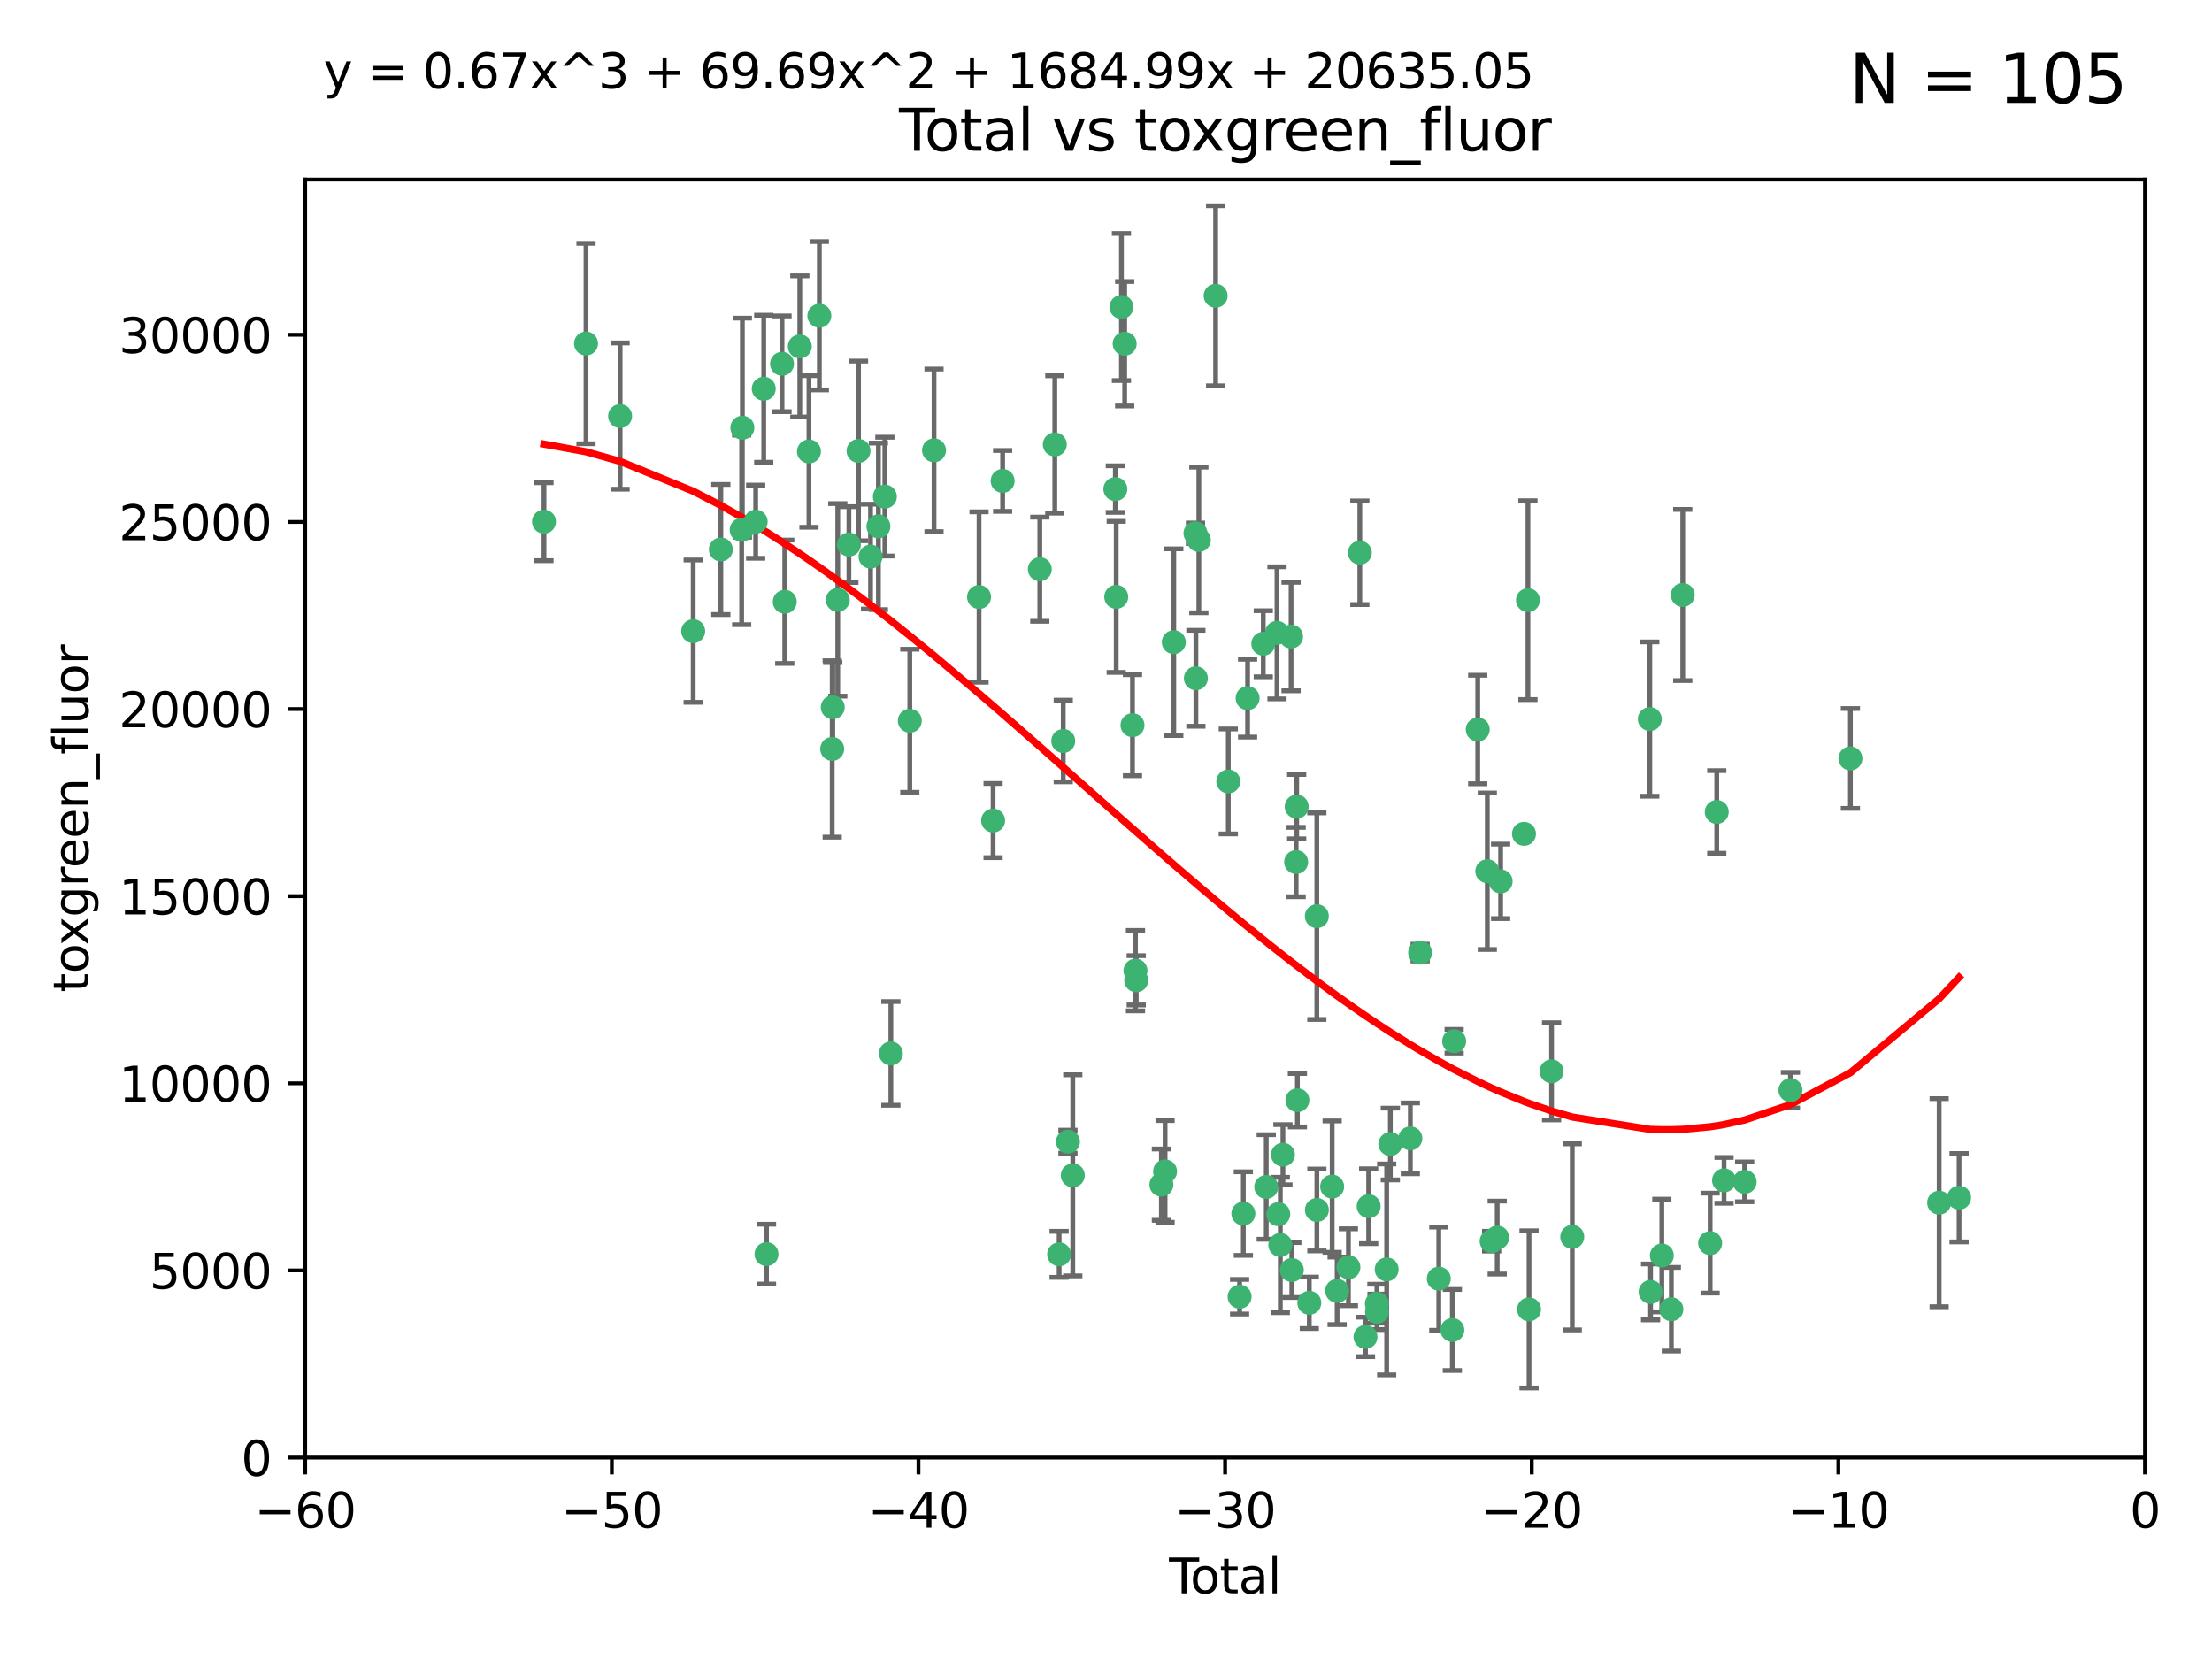 <?xml version="1.0" encoding="utf-8" standalone="no"?>
<!DOCTYPE svg PUBLIC "-//W3C//DTD SVG 1.1//EN"
  "http://www.w3.org/Graphics/SVG/1.1/DTD/svg11.dtd">
<svg xmlns:xlink="http://www.w3.org/1999/xlink" width="460.8pt" height="345.6pt" viewBox="0 0 460.8 345.6" xmlns="http://www.w3.org/2000/svg" version="1.1">
 <defs>
  <style type="text/css">*{stroke-linejoin: round; stroke-linecap: butt}</style>
 </defs>
 <g id="figure_1">
  <g id="patch_1">
   <path d="M 0 345.6 
L 460.8 345.6 
L 460.8 0 
L 0 0 
z
" style="fill: #ffffff"/>
  </g>
  <g id="axes_1">
   <g id="patch_2">
    <path d="M 63.571 303.64 
L 446.85 303.64 
L 446.85 37.411 
L 63.571 37.411 
z
" style="fill: #ffffff"/>
   </g>
   <g id="PathCollection_1">
    <defs>
     <path id="mf97e392d13" d="M 0 1.118 
C 0.297 1.118 0.581 1 0.791 0.791 
C 1 0.581 1.118 0.297 1.118 0 
C 1.118 -0.297 1 -0.581 0.791 -0.791 
C 0.581 -1 0.297 -1.118 0 -1.118 
C -0.297 -1.118 -0.581 -1 -0.791 -0.791 
C -1 -0.581 -1.118 -0.297 -1.118 0 
C -1.118 0.297 -1 0.581 -0.791 0.791 
C -0.581 1 -0.297 1.118 0 1.118 
z
" style="stroke: #3cb371"/>
    </defs>
    <g clip-path="url(#pf383eccf50)">
     <use xlink:href="#mf97e392d13" x="113.324" y="108.677" style="fill: #3cb371; stroke: #3cb371"/>
     <use xlink:href="#mf97e392d13" x="122.075" y="71.562" style="fill: #3cb371; stroke: #3cb371"/>
     <use xlink:href="#mf97e392d13" x="129.178" y="86.676" style="fill: #3cb371; stroke: #3cb371"/>
     <use xlink:href="#mf97e392d13" x="144.404" y="131.48" style="fill: #3cb371; stroke: #3cb371"/>
     <use xlink:href="#mf97e392d13" x="150.166" y="114.467" style="fill: #3cb371; stroke: #3cb371"/>
     <use xlink:href="#mf97e392d13" x="154.499" y="110.38" style="fill: #3cb371; stroke: #3cb371"/>
     <use xlink:href="#mf97e392d13" x="154.646" y="89.097" style="fill: #3cb371; stroke: #3cb371"/>
     <use xlink:href="#mf97e392d13" x="157.422" y="108.676" style="fill: #3cb371; stroke: #3cb371"/>
     <use xlink:href="#mf97e392d13" x="159.1" y="80.98" style="fill: #3cb371; stroke: #3cb371"/>
     <use xlink:href="#mf97e392d13" x="159.676" y="261.259" style="fill: #3cb371; stroke: #3cb371"/>
     <use xlink:href="#mf97e392d13" x="162.908" y="75.786" style="fill: #3cb371; stroke: #3cb371"/>
     <use xlink:href="#mf97e392d13" x="163.479" y="125.356" style="fill: #3cb371; stroke: #3cb371"/>
     <use xlink:href="#mf97e392d13" x="166.614" y="72.167" style="fill: #3cb371; stroke: #3cb371"/>
     <use xlink:href="#mf97e392d13" x="168.522" y="94.046" style="fill: #3cb371; stroke: #3cb371"/>
     <use xlink:href="#mf97e392d13" x="170.683" y="65.773" style="fill: #3cb371; stroke: #3cb371"/>
     <use xlink:href="#mf97e392d13" x="173.36" y="156.019" style="fill: #3cb371; stroke: #3cb371"/>
     <use xlink:href="#mf97e392d13" x="173.478" y="147.335" style="fill: #3cb371; stroke: #3cb371"/>
     <use xlink:href="#mf97e392d13" x="174.52" y="124.965" style="fill: #3cb371; stroke: #3cb371"/>
     <use xlink:href="#mf97e392d13" x="176.84" y="113.441" style="fill: #3cb371; stroke: #3cb371"/>
     <use xlink:href="#mf97e392d13" x="178.846" y="93.933" style="fill: #3cb371; stroke: #3cb371"/>
     <use xlink:href="#mf97e392d13" x="181.35" y="115.953" style="fill: #3cb371; stroke: #3cb371"/>
     <use xlink:href="#mf97e392d13" x="182.989" y="109.646" style="fill: #3cb371; stroke: #3cb371"/>
     <use xlink:href="#mf97e392d13" x="184.332" y="103.453" style="fill: #3cb371; stroke: #3cb371"/>
     <use xlink:href="#mf97e392d13" x="185.582" y="219.448" style="fill: #3cb371; stroke: #3cb371"/>
     <use xlink:href="#mf97e392d13" x="189.528" y="150.153" style="fill: #3cb371; stroke: #3cb371"/>
     <use xlink:href="#mf97e392d13" x="194.574" y="93.812" style="fill: #3cb371; stroke: #3cb371"/>
     <use xlink:href="#mf97e392d13" x="203.952" y="124.367" style="fill: #3cb371; stroke: #3cb371"/>
     <use xlink:href="#mf97e392d13" x="206.88" y="170.94" style="fill: #3cb371; stroke: #3cb371"/>
     <use xlink:href="#mf97e392d13" x="208.867" y="100.184" style="fill: #3cb371; stroke: #3cb371"/>
     <use xlink:href="#mf97e392d13" x="216.611" y="118.577" style="fill: #3cb371; stroke: #3cb371"/>
     <use xlink:href="#mf97e392d13" x="219.736" y="92.588" style="fill: #3cb371; stroke: #3cb371"/>
     <use xlink:href="#mf97e392d13" x="220.638" y="261.303" style="fill: #3cb371; stroke: #3cb371"/>
     <use xlink:href="#mf97e392d13" x="221.495" y="154.361" style="fill: #3cb371; stroke: #3cb371"/>
     <use xlink:href="#mf97e392d13" x="222.475" y="237.833" style="fill: #3cb371; stroke: #3cb371"/>
     <use xlink:href="#mf97e392d13" x="223.48" y="244.844" style="fill: #3cb371; stroke: #3cb371"/>
     <use xlink:href="#mf97e392d13" x="232.345" y="101.886" style="fill: #3cb371; stroke: #3cb371"/>
     <use xlink:href="#mf97e392d13" x="232.53" y="124.337" style="fill: #3cb371; stroke: #3cb371"/>
     <use xlink:href="#mf97e392d13" x="233.617" y="63.953" style="fill: #3cb371; stroke: #3cb371"/>
     <use xlink:href="#mf97e392d13" x="234.291" y="71.61" style="fill: #3cb371; stroke: #3cb371"/>
     <use xlink:href="#mf97e392d13" x="235.917" y="151.067" style="fill: #3cb371; stroke: #3cb371"/>
     <use xlink:href="#mf97e392d13" x="236.539" y="202.203" style="fill: #3cb371; stroke: #3cb371"/>
     <use xlink:href="#mf97e392d13" x="236.699" y="204.22" style="fill: #3cb371; stroke: #3cb371"/>
     <use xlink:href="#mf97e392d13" x="241.942" y="246.787" style="fill: #3cb371; stroke: #3cb371"/>
     <use xlink:href="#mf97e392d13" x="242.705" y="244.026" style="fill: #3cb371; stroke: #3cb371"/>
     <use xlink:href="#mf97e392d13" x="244.521" y="133.776" style="fill: #3cb371; stroke: #3cb371"/>
     <use xlink:href="#mf97e392d13" x="249.037" y="111.087" style="fill: #3cb371; stroke: #3cb371"/>
     <use xlink:href="#mf97e392d13" x="249.123" y="141.297" style="fill: #3cb371; stroke: #3cb371"/>
     <use xlink:href="#mf97e392d13" x="249.741" y="112.487" style="fill: #3cb371; stroke: #3cb371"/>
     <use xlink:href="#mf97e392d13" x="253.24" y="61.614" style="fill: #3cb371; stroke: #3cb371"/>
     <use xlink:href="#mf97e392d13" x="255.878" y="162.792" style="fill: #3cb371; stroke: #3cb371"/>
     <use xlink:href="#mf97e392d13" x="258.233" y="270.13" style="fill: #3cb371; stroke: #3cb371"/>
     <use xlink:href="#mf97e392d13" x="259.013" y="252.814" style="fill: #3cb371; stroke: #3cb371"/>
     <use xlink:href="#mf97e392d13" x="259.897" y="145.439" style="fill: #3cb371; stroke: #3cb371"/>
     <use xlink:href="#mf97e392d13" x="263.163" y="134.104" style="fill: #3cb371; stroke: #3cb371"/>
     <use xlink:href="#mf97e392d13" x="263.785" y="247.267" style="fill: #3cb371; stroke: #3cb371"/>
     <use xlink:href="#mf97e392d13" x="266.022" y="131.829" style="fill: #3cb371; stroke: #3cb371"/>
     <use xlink:href="#mf97e392d13" x="266.284" y="252.941" style="fill: #3cb371; stroke: #3cb371"/>
     <use xlink:href="#mf97e392d13" x="266.715" y="259.35" style="fill: #3cb371; stroke: #3cb371"/>
     <use xlink:href="#mf97e392d13" x="267.259" y="240.543" style="fill: #3cb371; stroke: #3cb371"/>
     <use xlink:href="#mf97e392d13" x="268.956" y="132.603" style="fill: #3cb371; stroke: #3cb371"/>
     <use xlink:href="#mf97e392d13" x="269.11" y="264.57" style="fill: #3cb371; stroke: #3cb371"/>
     <use xlink:href="#mf97e392d13" x="270.008" y="179.579" style="fill: #3cb371; stroke: #3cb371"/>
     <use xlink:href="#mf97e392d13" x="270.123" y="168.036" style="fill: #3cb371; stroke: #3cb371"/>
     <use xlink:href="#mf97e392d13" x="270.272" y="229.198" style="fill: #3cb371; stroke: #3cb371"/>
     <use xlink:href="#mf97e392d13" x="272.749" y="271.4" style="fill: #3cb371; stroke: #3cb371"/>
     <use xlink:href="#mf97e392d13" x="274.32" y="190.856" style="fill: #3cb371; stroke: #3cb371"/>
     <use xlink:href="#mf97e392d13" x="274.329" y="252.059" style="fill: #3cb371; stroke: #3cb371"/>
     <use xlink:href="#mf97e392d13" x="277.512" y="247.195" style="fill: #3cb371; stroke: #3cb371"/>
     <use xlink:href="#mf97e392d13" x="278.547" y="268.906" style="fill: #3cb371; stroke: #3cb371"/>
     <use xlink:href="#mf97e392d13" x="280.898" y="263.993" style="fill: #3cb371; stroke: #3cb371"/>
     <use xlink:href="#mf97e392d13" x="283.277" y="115.142" style="fill: #3cb371; stroke: #3cb371"/>
     <use xlink:href="#mf97e392d13" x="284.454" y="278.508" style="fill: #3cb371; stroke: #3cb371"/>
     <use xlink:href="#mf97e392d13" x="285.113" y="251.277" style="fill: #3cb371; stroke: #3cb371"/>
     <use xlink:href="#mf97e392d13" x="286.83" y="271.584" style="fill: #3cb371; stroke: #3cb371"/>
     <use xlink:href="#mf97e392d13" x="286.857" y="273.278" style="fill: #3cb371; stroke: #3cb371"/>
     <use xlink:href="#mf97e392d13" x="288.87" y="264.442" style="fill: #3cb371; stroke: #3cb371"/>
     <use xlink:href="#mf97e392d13" x="289.632" y="238.323" style="fill: #3cb371; stroke: #3cb371"/>
     <use xlink:href="#mf97e392d13" x="293.798" y="237.139" style="fill: #3cb371; stroke: #3cb371"/>
     <use xlink:href="#mf97e392d13" x="295.844" y="198.449" style="fill: #3cb371; stroke: #3cb371"/>
     <use xlink:href="#mf97e392d13" x="299.727" y="266.371" style="fill: #3cb371; stroke: #3cb371"/>
     <use xlink:href="#mf97e392d13" x="302.549" y="277.063" style="fill: #3cb371; stroke: #3cb371"/>
     <use xlink:href="#mf97e392d13" x="302.924" y="216.908" style="fill: #3cb371; stroke: #3cb371"/>
     <use xlink:href="#mf97e392d13" x="307.838" y="151.97" style="fill: #3cb371; stroke: #3cb371"/>
     <use xlink:href="#mf97e392d13" x="309.83" y="181.494" style="fill: #3cb371; stroke: #3cb371"/>
     <use xlink:href="#mf97e392d13" x="310.734" y="258.565" style="fill: #3cb371; stroke: #3cb371"/>
     <use xlink:href="#mf97e392d13" x="311.894" y="257.812" style="fill: #3cb371; stroke: #3cb371"/>
     <use xlink:href="#mf97e392d13" x="312.607" y="183.606" style="fill: #3cb371; stroke: #3cb371"/>
     <use xlink:href="#mf97e392d13" x="317.472" y="173.704" style="fill: #3cb371; stroke: #3cb371"/>
     <use xlink:href="#mf97e392d13" x="318.296" y="125.024" style="fill: #3cb371; stroke: #3cb371"/>
     <use xlink:href="#mf97e392d13" x="318.526" y="272.768" style="fill: #3cb371; stroke: #3cb371"/>
     <use xlink:href="#mf97e392d13" x="323.223" y="223.176" style="fill: #3cb371; stroke: #3cb371"/>
     <use xlink:href="#mf97e392d13" x="327.528" y="257.661" style="fill: #3cb371; stroke: #3cb371"/>
     <use xlink:href="#mf97e392d13" x="343.683" y="149.795" style="fill: #3cb371; stroke: #3cb371"/>
     <use xlink:href="#mf97e392d13" x="343.846" y="269.137" style="fill: #3cb371; stroke: #3cb371"/>
     <use xlink:href="#mf97e392d13" x="346.19" y="261.551" style="fill: #3cb371; stroke: #3cb371"/>
     <use xlink:href="#mf97e392d13" x="348.174" y="272.741" style="fill: #3cb371; stroke: #3cb371"/>
     <use xlink:href="#mf97e392d13" x="350.548" y="123.943" style="fill: #3cb371; stroke: #3cb371"/>
     <use xlink:href="#mf97e392d13" x="356.254" y="258.966" style="fill: #3cb371; stroke: #3cb371"/>
     <use xlink:href="#mf97e392d13" x="357.632" y="169.147" style="fill: #3cb371; stroke: #3cb371"/>
     <use xlink:href="#mf97e392d13" x="359.15" y="245.892" style="fill: #3cb371; stroke: #3cb371"/>
     <use xlink:href="#mf97e392d13" x="363.442" y="246.204" style="fill: #3cb371; stroke: #3cb371"/>
     <use xlink:href="#mf97e392d13" x="372.98" y="227.107" style="fill: #3cb371; stroke: #3cb371"/>
     <use xlink:href="#mf97e392d13" x="385.474" y="157.999" style="fill: #3cb371; stroke: #3cb371"/>
     <use xlink:href="#mf97e392d13" x="403.96" y="250.544" style="fill: #3cb371; stroke: #3cb371"/>
     <use xlink:href="#mf97e392d13" x="408.113" y="249.505" style="fill: #3cb371; stroke: #3cb371"/>
    </g>
   </g>
   <g id="matplotlib.axis_1">
    <g id="xtick_1">
     <g id="line2d_1">
      <defs>
       <path id="m77e18c1c3b" d="M 0 0 
L 0 3.5 
" style="stroke: #000000; stroke-width: 0.8"/>
      </defs>
      <g>
       <use xlink:href="#m77e18c1c3b" x="63.571" y="303.64" style="stroke: #000000; stroke-width: 0.8"/>
      </g>
     </g>
     <g id="text_1">
      <!-- −60 -->
      <g transform="translate(53.019 318.238)scale(0.1 -0.1)">
       <defs>
        <path id="DejaVuSans-2212" d="M 678 2272 
L 4684 2272 
L 4684 1741 
L 678 1741 
L 678 2272 
z
" transform="scale(0.016)"/>
        <path id="DejaVuSans-36" d="M 2113 2584 
Q 1688 2584 1439 2293 
Q 1191 2003 1191 1497 
Q 1191 994 1439 701 
Q 1688 409 2113 409 
Q 2538 409 2786 701 
Q 3034 994 3034 1497 
Q 3034 2003 2786 2293 
Q 2538 2584 2113 2584 
z
M 3366 4563 
L 3366 3988 
Q 3128 4100 2886 4159 
Q 2644 4219 2406 4219 
Q 1781 4219 1451 3797 
Q 1122 3375 1075 2522 
Q 1259 2794 1537 2939 
Q 1816 3084 2150 3084 
Q 2853 3084 3261 2657 
Q 3669 2231 3669 1497 
Q 3669 778 3244 343 
Q 2819 -91 2113 -91 
Q 1303 -91 875 529 
Q 447 1150 447 2328 
Q 447 3434 972 4092 
Q 1497 4750 2381 4750 
Q 2619 4750 2861 4703 
Q 3103 4656 3366 4563 
z
" transform="scale(0.016)"/>
        <path id="DejaVuSans-30" d="M 2034 4250 
Q 1547 4250 1301 3770 
Q 1056 3291 1056 2328 
Q 1056 1369 1301 889 
Q 1547 409 2034 409 
Q 2525 409 2770 889 
Q 3016 1369 3016 2328 
Q 3016 3291 2770 3770 
Q 2525 4250 2034 4250 
z
M 2034 4750 
Q 2819 4750 3233 4129 
Q 3647 3509 3647 2328 
Q 3647 1150 3233 529 
Q 2819 -91 2034 -91 
Q 1250 -91 836 529 
Q 422 1150 422 2328 
Q 422 3509 836 4129 
Q 1250 4750 2034 4750 
z
" transform="scale(0.016)"/>
       </defs>
       <use xlink:href="#DejaVuSans-2212"/>
       <use xlink:href="#DejaVuSans-36" x="83.789"/>
       <use xlink:href="#DejaVuSans-30" x="147.412"/>
      </g>
     </g>
    </g>
    <g id="xtick_2">
     <g id="line2d_2">
      <g>
       <use xlink:href="#m77e18c1c3b" x="127.451" y="303.64" style="stroke: #000000; stroke-width: 0.8"/>
      </g>
     </g>
     <g id="text_2">
      <!-- −50 -->
      <g transform="translate(116.899 318.238)scale(0.1 -0.1)">
       <defs>
        <path id="DejaVuSans-35" d="M 691 4666 
L 3169 4666 
L 3169 4134 
L 1269 4134 
L 1269 2991 
Q 1406 3038 1543 3061 
Q 1681 3084 1819 3084 
Q 2600 3084 3056 2656 
Q 3513 2228 3513 1497 
Q 3513 744 3044 326 
Q 2575 -91 1722 -91 
Q 1428 -91 1123 -41 
Q 819 9 494 109 
L 494 744 
Q 775 591 1075 516 
Q 1375 441 1709 441 
Q 2250 441 2565 725 
Q 2881 1009 2881 1497 
Q 2881 1984 2565 2268 
Q 2250 2553 1709 2553 
Q 1456 2553 1204 2497 
Q 953 2441 691 2322 
L 691 4666 
z
" transform="scale(0.016)"/>
       </defs>
       <use xlink:href="#DejaVuSans-2212"/>
       <use xlink:href="#DejaVuSans-35" x="83.789"/>
       <use xlink:href="#DejaVuSans-30" x="147.412"/>
      </g>
     </g>
    </g>
    <g id="xtick_3">
     <g id="line2d_3">
      <g>
       <use xlink:href="#m77e18c1c3b" x="191.331" y="303.64" style="stroke: #000000; stroke-width: 0.8"/>
      </g>
     </g>
     <g id="text_3">
      <!-- −40 -->
      <g transform="translate(180.778 318.238)scale(0.1 -0.1)">
       <defs>
        <path id="DejaVuSans-34" d="M 2419 4116 
L 825 1625 
L 2419 1625 
L 2419 4116 
z
M 2253 4666 
L 3047 4666 
L 3047 1625 
L 3713 1625 
L 3713 1100 
L 3047 1100 
L 3047 0 
L 2419 0 
L 2419 1100 
L 313 1100 
L 313 1709 
L 2253 4666 
z
" transform="scale(0.016)"/>
       </defs>
       <use xlink:href="#DejaVuSans-2212"/>
       <use xlink:href="#DejaVuSans-34" x="83.789"/>
       <use xlink:href="#DejaVuSans-30" x="147.412"/>
      </g>
     </g>
    </g>
    <g id="xtick_4">
     <g id="line2d_4">
      <g>
       <use xlink:href="#m77e18c1c3b" x="255.211" y="303.64" style="stroke: #000000; stroke-width: 0.8"/>
      </g>
     </g>
     <g id="text_4">
      <!-- −30 -->
      <g transform="translate(244.658 318.238)scale(0.1 -0.1)">
       <defs>
        <path id="DejaVuSans-33" d="M 2597 2516 
Q 3050 2419 3304 2112 
Q 3559 1806 3559 1356 
Q 3559 666 3084 287 
Q 2609 -91 1734 -91 
Q 1441 -91 1130 -33 
Q 819 25 488 141 
L 488 750 
Q 750 597 1062 519 
Q 1375 441 1716 441 
Q 2309 441 2620 675 
Q 2931 909 2931 1356 
Q 2931 1769 2642 2001 
Q 2353 2234 1838 2234 
L 1294 2234 
L 1294 2753 
L 1863 2753 
Q 2328 2753 2575 2939 
Q 2822 3125 2822 3475 
Q 2822 3834 2567 4026 
Q 2313 4219 1838 4219 
Q 1578 4219 1281 4162 
Q 984 4106 628 3988 
L 628 4550 
Q 988 4650 1302 4700 
Q 1616 4750 1894 4750 
Q 2613 4750 3031 4423 
Q 3450 4097 3450 3541 
Q 3450 3153 3228 2886 
Q 3006 2619 2597 2516 
z
" transform="scale(0.016)"/>
       </defs>
       <use xlink:href="#DejaVuSans-2212"/>
       <use xlink:href="#DejaVuSans-33" x="83.789"/>
       <use xlink:href="#DejaVuSans-30" x="147.412"/>
      </g>
     </g>
    </g>
    <g id="xtick_5">
     <g id="line2d_5">
      <g>
       <use xlink:href="#m77e18c1c3b" x="319.09" y="303.64" style="stroke: #000000; stroke-width: 0.8"/>
      </g>
     </g>
     <g id="text_5">
      <!-- −20 -->
      <g transform="translate(308.538 318.238)scale(0.1 -0.1)">
       <defs>
        <path id="DejaVuSans-32" d="M 1228 531 
L 3431 531 
L 3431 0 
L 469 0 
L 469 531 
Q 828 903 1448 1529 
Q 2069 2156 2228 2338 
Q 2531 2678 2651 2914 
Q 2772 3150 2772 3378 
Q 2772 3750 2511 3984 
Q 2250 4219 1831 4219 
Q 1534 4219 1204 4116 
Q 875 4013 500 3803 
L 500 4441 
Q 881 4594 1212 4672 
Q 1544 4750 1819 4750 
Q 2544 4750 2975 4387 
Q 3406 4025 3406 3419 
Q 3406 3131 3298 2873 
Q 3191 2616 2906 2266 
Q 2828 2175 2409 1742 
Q 1991 1309 1228 531 
z
" transform="scale(0.016)"/>
       </defs>
       <use xlink:href="#DejaVuSans-2212"/>
       <use xlink:href="#DejaVuSans-32" x="83.789"/>
       <use xlink:href="#DejaVuSans-30" x="147.412"/>
      </g>
     </g>
    </g>
    <g id="xtick_6">
     <g id="line2d_6">
      <g>
       <use xlink:href="#m77e18c1c3b" x="382.97" y="303.64" style="stroke: #000000; stroke-width: 0.8"/>
      </g>
     </g>
     <g id="text_6">
      <!-- −10 -->
      <g transform="translate(372.418 318.238)scale(0.1 -0.1)">
       <defs>
        <path id="DejaVuSans-31" d="M 794 531 
L 1825 531 
L 1825 4091 
L 703 3866 
L 703 4441 
L 1819 4666 
L 2450 4666 
L 2450 531 
L 3481 531 
L 3481 0 
L 794 0 
L 794 531 
z
" transform="scale(0.016)"/>
       </defs>
       <use xlink:href="#DejaVuSans-2212"/>
       <use xlink:href="#DejaVuSans-31" x="83.789"/>
       <use xlink:href="#DejaVuSans-30" x="147.412"/>
      </g>
     </g>
    </g>
    <g id="xtick_7">
     <g id="line2d_7">
      <g>
       <use xlink:href="#m77e18c1c3b" x="446.85" y="303.64" style="stroke: #000000; stroke-width: 0.8"/>
      </g>
     </g>
     <g id="text_7">
      <!-- 0 -->
      <g transform="translate(443.669 318.238)scale(0.1 -0.1)">
       <use xlink:href="#DejaVuSans-30"/>
      </g>
     </g>
    </g>
    <g id="text_8">
     <!-- Total -->
     <g transform="translate(243.534 331.917)scale(0.1 -0.1)">
      <defs>
       <path id="DejaVuSans-54" d="M -19 4666 
L 3928 4666 
L 3928 4134 
L 2272 4134 
L 2272 0 
L 1638 0 
L 1638 4134 
L -19 4134 
L -19 4666 
z
" transform="scale(0.016)"/>
       <path id="DejaVuSans-6f" d="M 1959 3097 
Q 1497 3097 1228 2736 
Q 959 2375 959 1747 
Q 959 1119 1226 758 
Q 1494 397 1959 397 
Q 2419 397 2687 759 
Q 2956 1122 2956 1747 
Q 2956 2369 2687 2733 
Q 2419 3097 1959 3097 
z
M 1959 3584 
Q 2709 3584 3137 3096 
Q 3566 2609 3566 1747 
Q 3566 888 3137 398 
Q 2709 -91 1959 -91 
Q 1206 -91 779 398 
Q 353 888 353 1747 
Q 353 2609 779 3096 
Q 1206 3584 1959 3584 
z
" transform="scale(0.016)"/>
       <path id="DejaVuSans-74" d="M 1172 4494 
L 1172 3500 
L 2356 3500 
L 2356 3053 
L 1172 3053 
L 1172 1153 
Q 1172 725 1289 603 
Q 1406 481 1766 481 
L 2356 481 
L 2356 0 
L 1766 0 
Q 1100 0 847 248 
Q 594 497 594 1153 
L 594 3053 
L 172 3053 
L 172 3500 
L 594 3500 
L 594 4494 
L 1172 4494 
z
" transform="scale(0.016)"/>
       <path id="DejaVuSans-61" d="M 2194 1759 
Q 1497 1759 1228 1600 
Q 959 1441 959 1056 
Q 959 750 1161 570 
Q 1363 391 1709 391 
Q 2188 391 2477 730 
Q 2766 1069 2766 1631 
L 2766 1759 
L 2194 1759 
z
M 3341 1997 
L 3341 0 
L 2766 0 
L 2766 531 
Q 2569 213 2275 61 
Q 1981 -91 1556 -91 
Q 1019 -91 701 211 
Q 384 513 384 1019 
Q 384 1609 779 1909 
Q 1175 2209 1959 2209 
L 2766 2209 
L 2766 2266 
Q 2766 2663 2505 2880 
Q 2244 3097 1772 3097 
Q 1472 3097 1187 3025 
Q 903 2953 641 2809 
L 641 3341 
Q 956 3463 1253 3523 
Q 1550 3584 1831 3584 
Q 2591 3584 2966 3190 
Q 3341 2797 3341 1997 
z
" transform="scale(0.016)"/>
       <path id="DejaVuSans-6c" d="M 603 4863 
L 1178 4863 
L 1178 0 
L 603 0 
L 603 4863 
z
" transform="scale(0.016)"/>
      </defs>
      <use xlink:href="#DejaVuSans-54"/>
      <use xlink:href="#DejaVuSans-6f" x="44.084"/>
      <use xlink:href="#DejaVuSans-74" x="105.266"/>
      <use xlink:href="#DejaVuSans-61" x="144.475"/>
      <use xlink:href="#DejaVuSans-6c" x="205.754"/>
     </g>
    </g>
   </g>
   <g id="matplotlib.axis_2">
    <g id="ytick_1">
     <g id="line2d_8">
      <defs>
       <path id="m37960db209" d="M 0 0 
L -3.5 0 
" style="stroke: #000000; stroke-width: 0.8"/>
      </defs>
      <g>
       <use xlink:href="#m37960db209" x="63.571" y="303.64" style="stroke: #000000; stroke-width: 0.8"/>
      </g>
     </g>
     <g id="text_9">
      <!-- 0 -->
      <g transform="translate(50.209 307.439)scale(0.1 -0.1)">
       <use xlink:href="#DejaVuSans-30"/>
      </g>
     </g>
    </g>
    <g id="ytick_2">
     <g id="line2d_9">
      <g>
       <use xlink:href="#m37960db209" x="63.571" y="264.657" style="stroke: #000000; stroke-width: 0.8"/>
      </g>
     </g>
     <g id="text_10">
      <!-- 5000 -->
      <g transform="translate(31.121 268.457)scale(0.1 -0.1)">
       <use xlink:href="#DejaVuSans-35"/>
       <use xlink:href="#DejaVuSans-30" x="63.623"/>
       <use xlink:href="#DejaVuSans-30" x="127.246"/>
       <use xlink:href="#DejaVuSans-30" x="190.869"/>
      </g>
     </g>
    </g>
    <g id="ytick_3">
     <g id="line2d_10">
      <g>
       <use xlink:href="#m37960db209" x="63.571" y="225.675" style="stroke: #000000; stroke-width: 0.8"/>
      </g>
     </g>
     <g id="text_11">
      <!-- 10000 -->
      <g transform="translate(24.759 229.474)scale(0.1 -0.1)">
       <use xlink:href="#DejaVuSans-31"/>
       <use xlink:href="#DejaVuSans-30" x="63.623"/>
       <use xlink:href="#DejaVuSans-30" x="127.246"/>
       <use xlink:href="#DejaVuSans-30" x="190.869"/>
       <use xlink:href="#DejaVuSans-30" x="254.492"/>
      </g>
     </g>
    </g>
    <g id="ytick_4">
     <g id="line2d_11">
      <g>
       <use xlink:href="#m37960db209" x="63.571" y="186.692" style="stroke: #000000; stroke-width: 0.8"/>
      </g>
     </g>
     <g id="text_12">
      <!-- 15000 -->
      <g transform="translate(24.759 190.492)scale(0.1 -0.1)">
       <use xlink:href="#DejaVuSans-31"/>
       <use xlink:href="#DejaVuSans-35" x="63.623"/>
       <use xlink:href="#DejaVuSans-30" x="127.246"/>
       <use xlink:href="#DejaVuSans-30" x="190.869"/>
       <use xlink:href="#DejaVuSans-30" x="254.492"/>
      </g>
     </g>
    </g>
    <g id="ytick_5">
     <g id="line2d_12">
      <g>
       <use xlink:href="#m37960db209" x="63.571" y="147.71" style="stroke: #000000; stroke-width: 0.8"/>
      </g>
     </g>
     <g id="text_13">
      <!-- 20000 -->
      <g transform="translate(24.759 151.509)scale(0.1 -0.1)">
       <use xlink:href="#DejaVuSans-32"/>
       <use xlink:href="#DejaVuSans-30" x="63.623"/>
       <use xlink:href="#DejaVuSans-30" x="127.246"/>
       <use xlink:href="#DejaVuSans-30" x="190.869"/>
       <use xlink:href="#DejaVuSans-30" x="254.492"/>
      </g>
     </g>
    </g>
    <g id="ytick_6">
     <g id="line2d_13">
      <g>
       <use xlink:href="#m37960db209" x="63.571" y="108.727" style="stroke: #000000; stroke-width: 0.8"/>
      </g>
     </g>
     <g id="text_14">
      <!-- 25000 -->
      <g transform="translate(24.759 112.527)scale(0.1 -0.1)">
       <use xlink:href="#DejaVuSans-32"/>
       <use xlink:href="#DejaVuSans-35" x="63.623"/>
       <use xlink:href="#DejaVuSans-30" x="127.246"/>
       <use xlink:href="#DejaVuSans-30" x="190.869"/>
       <use xlink:href="#DejaVuSans-30" x="254.492"/>
      </g>
     </g>
    </g>
    <g id="ytick_7">
     <g id="line2d_14">
      <g>
       <use xlink:href="#m37960db209" x="63.571" y="69.745" style="stroke: #000000; stroke-width: 0.8"/>
      </g>
     </g>
     <g id="text_15">
      <!-- 30000 -->
      <g transform="translate(24.759 73.544)scale(0.1 -0.1)">
       <use xlink:href="#DejaVuSans-33"/>
       <use xlink:href="#DejaVuSans-30" x="63.623"/>
       <use xlink:href="#DejaVuSans-30" x="127.246"/>
       <use xlink:href="#DejaVuSans-30" x="190.869"/>
       <use xlink:href="#DejaVuSans-30" x="254.492"/>
      </g>
     </g>
    </g>
    <g id="text_16">
     <!-- toxgreen_fluor -->
     <g transform="translate(18.401 206.72)rotate(-90)scale(0.1 -0.1)">
      <defs>
       <path id="DejaVuSans-78" d="M 3513 3500 
L 2247 1797 
L 3578 0 
L 2900 0 
L 1881 1375 
L 863 0 
L 184 0 
L 1544 1831 
L 300 3500 
L 978 3500 
L 1906 2253 
L 2834 3500 
L 3513 3500 
z
" transform="scale(0.016)"/>
       <path id="DejaVuSans-67" d="M 2906 1791 
Q 2906 2416 2648 2759 
Q 2391 3103 1925 3103 
Q 1463 3103 1205 2759 
Q 947 2416 947 1791 
Q 947 1169 1205 825 
Q 1463 481 1925 481 
Q 2391 481 2648 825 
Q 2906 1169 2906 1791 
z
M 3481 434 
Q 3481 -459 3084 -895 
Q 2688 -1331 1869 -1331 
Q 1566 -1331 1297 -1286 
Q 1028 -1241 775 -1147 
L 775 -588 
Q 1028 -725 1275 -790 
Q 1522 -856 1778 -856 
Q 2344 -856 2625 -561 
Q 2906 -266 2906 331 
L 2906 616 
Q 2728 306 2450 153 
Q 2172 0 1784 0 
Q 1141 0 747 490 
Q 353 981 353 1791 
Q 353 2603 747 3093 
Q 1141 3584 1784 3584 
Q 2172 3584 2450 3431 
Q 2728 3278 2906 2969 
L 2906 3500 
L 3481 3500 
L 3481 434 
z
" transform="scale(0.016)"/>
       <path id="DejaVuSans-72" d="M 2631 2963 
Q 2534 3019 2420 3045 
Q 2306 3072 2169 3072 
Q 1681 3072 1420 2755 
Q 1159 2438 1159 1844 
L 1159 0 
L 581 0 
L 581 3500 
L 1159 3500 
L 1159 2956 
Q 1341 3275 1631 3429 
Q 1922 3584 2338 3584 
Q 2397 3584 2469 3576 
Q 2541 3569 2628 3553 
L 2631 2963 
z
" transform="scale(0.016)"/>
       <path id="DejaVuSans-65" d="M 3597 1894 
L 3597 1613 
L 953 1613 
Q 991 1019 1311 708 
Q 1631 397 2203 397 
Q 2534 397 2845 478 
Q 3156 559 3463 722 
L 3463 178 
Q 3153 47 2828 -22 
Q 2503 -91 2169 -91 
Q 1331 -91 842 396 
Q 353 884 353 1716 
Q 353 2575 817 3079 
Q 1281 3584 2069 3584 
Q 2775 3584 3186 3129 
Q 3597 2675 3597 1894 
z
M 3022 2063 
Q 3016 2534 2758 2815 
Q 2500 3097 2075 3097 
Q 1594 3097 1305 2825 
Q 1016 2553 972 2059 
L 3022 2063 
z
" transform="scale(0.016)"/>
       <path id="DejaVuSans-6e" d="M 3513 2113 
L 3513 0 
L 2938 0 
L 2938 2094 
Q 2938 2591 2744 2837 
Q 2550 3084 2163 3084 
Q 1697 3084 1428 2787 
Q 1159 2491 1159 1978 
L 1159 0 
L 581 0 
L 581 3500 
L 1159 3500 
L 1159 2956 
Q 1366 3272 1645 3428 
Q 1925 3584 2291 3584 
Q 2894 3584 3203 3211 
Q 3513 2838 3513 2113 
z
" transform="scale(0.016)"/>
       <path id="DejaVuSans-5f" d="M 3263 -1063 
L 3263 -1509 
L -63 -1509 
L -63 -1063 
L 3263 -1063 
z
" transform="scale(0.016)"/>
       <path id="DejaVuSans-66" d="M 2375 4863 
L 2375 4384 
L 1825 4384 
Q 1516 4384 1395 4259 
Q 1275 4134 1275 3809 
L 1275 3500 
L 2222 3500 
L 2222 3053 
L 1275 3053 
L 1275 0 
L 697 0 
L 697 3053 
L 147 3053 
L 147 3500 
L 697 3500 
L 697 3744 
Q 697 4328 969 4595 
Q 1241 4863 1831 4863 
L 2375 4863 
z
" transform="scale(0.016)"/>
       <path id="DejaVuSans-75" d="M 544 1381 
L 544 3500 
L 1119 3500 
L 1119 1403 
Q 1119 906 1312 657 
Q 1506 409 1894 409 
Q 2359 409 2629 706 
Q 2900 1003 2900 1516 
L 2900 3500 
L 3475 3500 
L 3475 0 
L 2900 0 
L 2900 538 
Q 2691 219 2414 64 
Q 2138 -91 1772 -91 
Q 1169 -91 856 284 
Q 544 659 544 1381 
z
M 1991 3584 
L 1991 3584 
z
" transform="scale(0.016)"/>
      </defs>
      <use xlink:href="#DejaVuSans-74"/>
      <use xlink:href="#DejaVuSans-6f" x="39.209"/>
      <use xlink:href="#DejaVuSans-78" x="97.266"/>
      <use xlink:href="#DejaVuSans-67" x="156.445"/>
      <use xlink:href="#DejaVuSans-72" x="219.922"/>
      <use xlink:href="#DejaVuSans-65" x="258.785"/>
      <use xlink:href="#DejaVuSans-65" x="320.309"/>
      <use xlink:href="#DejaVuSans-6e" x="381.832"/>
      <use xlink:href="#DejaVuSans-5f" x="445.211"/>
      <use xlink:href="#DejaVuSans-66" x="495.211"/>
      <use xlink:href="#DejaVuSans-6c" x="530.416"/>
      <use xlink:href="#DejaVuSans-75" x="558.199"/>
      <use xlink:href="#DejaVuSans-6f" x="621.578"/>
      <use xlink:href="#DejaVuSans-72" x="682.76"/>
     </g>
    </g>
   </g>
   <g id="LineCollection_1">
    <path d="M 113.324 116.797 
L 113.324 100.557 
" clip-path="url(#pf383eccf50)" style="fill: none; stroke: #696969"/>
    <path d="M 122.075 92.434 
L 122.075 50.691 
" clip-path="url(#pf383eccf50)" style="fill: none; stroke: #696969"/>
    <path d="M 129.178 101.908 
L 129.178 71.444 
" clip-path="url(#pf383eccf50)" style="fill: none; stroke: #696969"/>
    <path d="M 144.404 146.307 
L 144.404 116.654 
" clip-path="url(#pf383eccf50)" style="fill: none; stroke: #696969"/>
    <path d="M 150.166 128.017 
L 150.166 100.917 
" clip-path="url(#pf383eccf50)" style="fill: none; stroke: #696969"/>
    <path d="M 154.499 130.124 
L 154.499 90.636 
" clip-path="url(#pf383eccf50)" style="fill: none; stroke: #696969"/>
    <path d="M 154.646 111.917 
L 154.646 66.277 
" clip-path="url(#pf383eccf50)" style="fill: none; stroke: #696969"/>
    <path d="M 157.422 116.296 
L 157.422 101.057 
" clip-path="url(#pf383eccf50)" style="fill: none; stroke: #696969"/>
    <path d="M 159.1 96.292 
L 159.1 65.668 
" clip-path="url(#pf383eccf50)" style="fill: none; stroke: #696969"/>
    <path d="M 159.676 267.49 
L 159.676 255.028 
" clip-path="url(#pf383eccf50)" style="fill: none; stroke: #696969"/>
    <path d="M 162.908 85.756 
L 162.908 65.815 
" clip-path="url(#pf383eccf50)" style="fill: none; stroke: #696969"/>
    <path d="M 163.479 138.211 
L 163.479 112.501 
" clip-path="url(#pf383eccf50)" style="fill: none; stroke: #696969"/>
    <path d="M 166.614 86.871 
L 166.614 57.463 
" clip-path="url(#pf383eccf50)" style="fill: none; stroke: #696969"/>
    <path d="M 168.522 109.836 
L 168.522 78.257 
" clip-path="url(#pf383eccf50)" style="fill: none; stroke: #696969"/>
    <path d="M 170.683 81.223 
L 170.683 50.323 
" clip-path="url(#pf383eccf50)" style="fill: none; stroke: #696969"/>
    <path d="M 173.36 174.39 
L 173.36 137.647 
" clip-path="url(#pf383eccf50)" style="fill: none; stroke: #696969"/>
    <path d="M 173.478 156.65 
L 173.478 138.02 
" clip-path="url(#pf383eccf50)" style="fill: none; stroke: #696969"/>
    <path d="M 174.52 145.018 
L 174.52 104.912 
" clip-path="url(#pf383eccf50)" style="fill: none; stroke: #696969"/>
    <path d="M 176.84 121.337 
L 176.84 105.546 
" clip-path="url(#pf383eccf50)" style="fill: none; stroke: #696969"/>
    <path d="M 178.846 112.649 
L 178.846 75.218 
" clip-path="url(#pf383eccf50)" style="fill: none; stroke: #696969"/>
    <path d="M 181.35 126.872 
L 181.35 105.035 
" clip-path="url(#pf383eccf50)" style="fill: none; stroke: #696969"/>
    <path d="M 182.989 126.988 
L 182.989 92.305 
" clip-path="url(#pf383eccf50)" style="fill: none; stroke: #696969"/>
    <path d="M 184.332 115.826 
L 184.332 91.08 
" clip-path="url(#pf383eccf50)" style="fill: none; stroke: #696969"/>
    <path d="M 185.582 230.25 
L 185.582 208.646 
" clip-path="url(#pf383eccf50)" style="fill: none; stroke: #696969"/>
    <path d="M 189.528 165.057 
L 189.528 135.25 
" clip-path="url(#pf383eccf50)" style="fill: none; stroke: #696969"/>
    <path d="M 194.574 110.745 
L 194.574 76.878 
" clip-path="url(#pf383eccf50)" style="fill: none; stroke: #696969"/>
    <path d="M 203.952 142.114 
L 203.952 106.621 
" clip-path="url(#pf383eccf50)" style="fill: none; stroke: #696969"/>
    <path d="M 206.88 178.667 
L 206.88 163.212 
" clip-path="url(#pf383eccf50)" style="fill: none; stroke: #696969"/>
    <path d="M 208.867 106.525 
L 208.867 93.844 
" clip-path="url(#pf383eccf50)" style="fill: none; stroke: #696969"/>
    <path d="M 216.611 129.424 
L 216.611 107.731 
" clip-path="url(#pf383eccf50)" style="fill: none; stroke: #696969"/>
    <path d="M 219.736 106.902 
L 219.736 78.274 
" clip-path="url(#pf383eccf50)" style="fill: none; stroke: #696969"/>
    <path d="M 220.638 266.097 
L 220.638 256.51 
" clip-path="url(#pf383eccf50)" style="fill: none; stroke: #696969"/>
    <path d="M 221.495 162.872 
L 221.495 145.85 
" clip-path="url(#pf383eccf50)" style="fill: none; stroke: #696969"/>
    <path d="M 222.475 240.234 
L 222.475 235.431 
" clip-path="url(#pf383eccf50)" style="fill: none; stroke: #696969"/>
    <path d="M 223.48 265.789 
L 223.48 223.9 
" clip-path="url(#pf383eccf50)" style="fill: none; stroke: #696969"/>
    <path d="M 232.345 106.741 
L 232.345 97.032 
" clip-path="url(#pf383eccf50)" style="fill: none; stroke: #696969"/>
    <path d="M 232.53 140.07 
L 232.53 108.604 
" clip-path="url(#pf383eccf50)" style="fill: none; stroke: #696969"/>
    <path d="M 233.617 79.275 
L 233.617 48.63 
" clip-path="url(#pf383eccf50)" style="fill: none; stroke: #696969"/>
    <path d="M 234.291 84.576 
L 234.291 58.645 
" clip-path="url(#pf383eccf50)" style="fill: none; stroke: #696969"/>
    <path d="M 235.917 161.588 
L 235.917 140.547 
" clip-path="url(#pf383eccf50)" style="fill: none; stroke: #696969"/>
    <path d="M 236.539 210.579 
L 236.539 193.826 
" clip-path="url(#pf383eccf50)" style="fill: none; stroke: #696969"/>
    <path d="M 236.699 209.352 
L 236.699 199.087 
" clip-path="url(#pf383eccf50)" style="fill: none; stroke: #696969"/>
    <path d="M 241.942 254.215 
L 241.942 239.358 
" clip-path="url(#pf383eccf50)" style="fill: none; stroke: #696969"/>
    <path d="M 242.705 254.626 
L 242.705 233.426 
" clip-path="url(#pf383eccf50)" style="fill: none; stroke: #696969"/>
    <path d="M 244.521 153.222 
L 244.521 114.33 
" clip-path="url(#pf383eccf50)" style="fill: none; stroke: #696969"/>
    <path d="M 249.037 113.226 
L 249.037 108.949 
" clip-path="url(#pf383eccf50)" style="fill: none; stroke: #696969"/>
    <path d="M 249.123 151.291 
L 249.123 131.303 
" clip-path="url(#pf383eccf50)" style="fill: none; stroke: #696969"/>
    <path d="M 249.741 127.655 
L 249.741 97.319 
" clip-path="url(#pf383eccf50)" style="fill: none; stroke: #696969"/>
    <path d="M 253.24 80.373 
L 253.24 42.855 
" clip-path="url(#pf383eccf50)" style="fill: none; stroke: #696969"/>
    <path d="M 255.878 173.718 
L 255.878 151.865 
" clip-path="url(#pf383eccf50)" style="fill: none; stroke: #696969"/>
    <path d="M 258.233 273.73 
L 258.233 266.53 
" clip-path="url(#pf383eccf50)" style="fill: none; stroke: #696969"/>
    <path d="M 259.013 261.522 
L 259.013 244.105 
" clip-path="url(#pf383eccf50)" style="fill: none; stroke: #696969"/>
    <path d="M 259.897 153.546 
L 259.897 137.331 
" clip-path="url(#pf383eccf50)" style="fill: none; stroke: #696969"/>
    <path d="M 263.163 140.983 
L 263.163 127.226 
" clip-path="url(#pf383eccf50)" style="fill: none; stroke: #696969"/>
    <path d="M 263.785 258.157 
L 263.785 236.377 
" clip-path="url(#pf383eccf50)" style="fill: none; stroke: #696969"/>
    <path d="M 266.022 145.591 
L 266.022 118.067 
" clip-path="url(#pf383eccf50)" style="fill: none; stroke: #696969"/>
    <path d="M 266.284 253.603 
L 266.284 252.279 
" clip-path="url(#pf383eccf50)" style="fill: none; stroke: #696969"/>
    <path d="M 266.715 273.451 
L 266.715 245.249 
" clip-path="url(#pf383eccf50)" style="fill: none; stroke: #696969"/>
    <path d="M 267.259 246.81 
L 267.259 234.275 
" clip-path="url(#pf383eccf50)" style="fill: none; stroke: #696969"/>
    <path d="M 268.956 143.904 
L 268.956 121.303 
" clip-path="url(#pf383eccf50)" style="fill: none; stroke: #696969"/>
    <path d="M 269.11 270.294 
L 269.11 258.847 
" clip-path="url(#pf383eccf50)" style="fill: none; stroke: #696969"/>
    <path d="M 270.008 186.808 
L 270.008 172.35 
" clip-path="url(#pf383eccf50)" style="fill: none; stroke: #696969"/>
    <path d="M 270.123 174.742 
L 270.123 161.329 
" clip-path="url(#pf383eccf50)" style="fill: none; stroke: #696969"/>
    <path d="M 270.272 234.763 
L 270.272 223.632 
" clip-path="url(#pf383eccf50)" style="fill: none; stroke: #696969"/>
    <path d="M 272.749 276.759 
L 272.749 266.041 
" clip-path="url(#pf383eccf50)" style="fill: none; stroke: #696969"/>
    <path d="M 274.32 212.373 
L 274.32 169.339 
" clip-path="url(#pf383eccf50)" style="fill: none; stroke: #696969"/>
    <path d="M 274.329 260.585 
L 274.329 243.534 
" clip-path="url(#pf383eccf50)" style="fill: none; stroke: #696969"/>
    <path d="M 277.512 260.88 
L 277.512 233.51 
" clip-path="url(#pf383eccf50)" style="fill: none; stroke: #696969"/>
    <path d="M 278.547 275.94 
L 278.547 261.871 
" clip-path="url(#pf383eccf50)" style="fill: none; stroke: #696969"/>
    <path d="M 280.898 272.003 
L 280.898 255.982 
" clip-path="url(#pf383eccf50)" style="fill: none; stroke: #696969"/>
    <path d="M 283.277 125.941 
L 283.277 104.342 
" clip-path="url(#pf383eccf50)" style="fill: none; stroke: #696969"/>
    <path d="M 284.454 282.62 
L 284.454 274.397 
" clip-path="url(#pf383eccf50)" style="fill: none; stroke: #696969"/>
    <path d="M 285.113 259.072 
L 285.113 243.481 
" clip-path="url(#pf383eccf50)" style="fill: none; stroke: #696969"/>
    <path d="M 286.83 275.64 
L 286.83 267.529 
" clip-path="url(#pf383eccf50)" style="fill: none; stroke: #696969"/>
    <path d="M 286.857 276.97 
L 286.857 269.585 
" clip-path="url(#pf383eccf50)" style="fill: none; stroke: #696969"/>
    <path d="M 288.87 286.412 
L 288.87 242.472 
" clip-path="url(#pf383eccf50)" style="fill: none; stroke: #696969"/>
    <path d="M 289.632 245.797 
L 289.632 230.849 
" clip-path="url(#pf383eccf50)" style="fill: none; stroke: #696969"/>
    <path d="M 293.798 244.511 
L 293.798 229.768 
" clip-path="url(#pf383eccf50)" style="fill: none; stroke: #696969"/>
    <path d="M 295.844 200.192 
L 295.844 196.706 
" clip-path="url(#pf383eccf50)" style="fill: none; stroke: #696969"/>
    <path d="M 299.727 277.129 
L 299.727 255.613 
" clip-path="url(#pf383eccf50)" style="fill: none; stroke: #696969"/>
    <path d="M 302.549 285.505 
L 302.549 268.621 
" clip-path="url(#pf383eccf50)" style="fill: none; stroke: #696969"/>
    <path d="M 302.924 219.374 
L 302.924 214.442 
" clip-path="url(#pf383eccf50)" style="fill: none; stroke: #696969"/>
    <path d="M 307.838 163.271 
L 307.838 140.669 
" clip-path="url(#pf383eccf50)" style="fill: none; stroke: #696969"/>
    <path d="M 309.83 197.796 
L 309.83 165.192 
" clip-path="url(#pf383eccf50)" style="fill: none; stroke: #696969"/>
    <path d="M 310.734 260.625 
L 310.734 256.505 
" clip-path="url(#pf383eccf50)" style="fill: none; stroke: #696969"/>
    <path d="M 311.894 265.41 
L 311.894 250.214 
" clip-path="url(#pf383eccf50)" style="fill: none; stroke: #696969"/>
    <path d="M 312.607 191.362 
L 312.607 175.85 
" clip-path="url(#pf383eccf50)" style="fill: none; stroke: #696969"/>
    <path d="M 317.472 174.431 
L 317.472 172.978 
" clip-path="url(#pf383eccf50)" style="fill: none; stroke: #696969"/>
    <path d="M 318.296 145.735 
L 318.296 104.312 
" clip-path="url(#pf383eccf50)" style="fill: none; stroke: #696969"/>
    <path d="M 318.526 289.135 
L 318.526 256.401 
" clip-path="url(#pf383eccf50)" style="fill: none; stroke: #696969"/>
    <path d="M 323.223 233.292 
L 323.223 213.059 
" clip-path="url(#pf383eccf50)" style="fill: none; stroke: #696969"/>
    <path d="M 327.528 277.044 
L 327.528 238.278 
" clip-path="url(#pf383eccf50)" style="fill: none; stroke: #696969"/>
    <path d="M 343.683 165.867 
L 343.683 133.723 
" clip-path="url(#pf383eccf50)" style="fill: none; stroke: #696969"/>
    <path d="M 343.846 274.956 
L 343.846 263.317 
" clip-path="url(#pf383eccf50)" style="fill: none; stroke: #696969"/>
    <path d="M 346.19 273.286 
L 346.19 249.816 
" clip-path="url(#pf383eccf50)" style="fill: none; stroke: #696969"/>
    <path d="M 348.174 281.454 
L 348.174 264.027 
" clip-path="url(#pf383eccf50)" style="fill: none; stroke: #696969"/>
    <path d="M 350.548 141.769 
L 350.548 106.117 
" clip-path="url(#pf383eccf50)" style="fill: none; stroke: #696969"/>
    <path d="M 356.254 269.373 
L 356.254 248.559 
" clip-path="url(#pf383eccf50)" style="fill: none; stroke: #696969"/>
    <path d="M 357.632 177.757 
L 357.632 160.538 
" clip-path="url(#pf383eccf50)" style="fill: none; stroke: #696969"/>
    <path d="M 359.15 250.663 
L 359.15 241.12 
" clip-path="url(#pf383eccf50)" style="fill: none; stroke: #696969"/>
    <path d="M 363.442 250.348 
L 363.442 242.06 
" clip-path="url(#pf383eccf50)" style="fill: none; stroke: #696969"/>
    <path d="M 372.98 230.811 
L 372.98 223.403 
" clip-path="url(#pf383eccf50)" style="fill: none; stroke: #696969"/>
    <path d="M 385.474 168.403 
L 385.474 147.594 
" clip-path="url(#pf383eccf50)" style="fill: none; stroke: #696969"/>
    <path d="M 403.96 272.215 
L 403.96 228.872 
" clip-path="url(#pf383eccf50)" style="fill: none; stroke: #696969"/>
    <path d="M 408.113 258.71 
L 408.113 240.299 
" clip-path="url(#pf383eccf50)" style="fill: none; stroke: #696969"/>
   </g>
   <g id="line2d_15">
    <defs>
     <path id="m619a5d98a2" d="M 2 0 
L -2 -0 
" style="stroke: #696969"/>
    </defs>
    <g clip-path="url(#pf383eccf50)">
     <use xlink:href="#m619a5d98a2" x="113.324" y="116.797" style="fill: #696969; stroke: #696969"/>
     <use xlink:href="#m619a5d98a2" x="122.075" y="92.434" style="fill: #696969; stroke: #696969"/>
     <use xlink:href="#m619a5d98a2" x="129.178" y="101.908" style="fill: #696969; stroke: #696969"/>
     <use xlink:href="#m619a5d98a2" x="144.404" y="146.307" style="fill: #696969; stroke: #696969"/>
     <use xlink:href="#m619a5d98a2" x="150.166" y="128.017" style="fill: #696969; stroke: #696969"/>
     <use xlink:href="#m619a5d98a2" x="154.499" y="130.124" style="fill: #696969; stroke: #696969"/>
     <use xlink:href="#m619a5d98a2" x="154.646" y="111.917" style="fill: #696969; stroke: #696969"/>
     <use xlink:href="#m619a5d98a2" x="157.422" y="116.296" style="fill: #696969; stroke: #696969"/>
     <use xlink:href="#m619a5d98a2" x="159.1" y="96.292" style="fill: #696969; stroke: #696969"/>
     <use xlink:href="#m619a5d98a2" x="159.676" y="267.49" style="fill: #696969; stroke: #696969"/>
     <use xlink:href="#m619a5d98a2" x="162.908" y="85.756" style="fill: #696969; stroke: #696969"/>
     <use xlink:href="#m619a5d98a2" x="163.479" y="138.211" style="fill: #696969; stroke: #696969"/>
     <use xlink:href="#m619a5d98a2" x="166.614" y="86.871" style="fill: #696969; stroke: #696969"/>
     <use xlink:href="#m619a5d98a2" x="168.522" y="109.836" style="fill: #696969; stroke: #696969"/>
     <use xlink:href="#m619a5d98a2" x="170.683" y="81.223" style="fill: #696969; stroke: #696969"/>
     <use xlink:href="#m619a5d98a2" x="173.36" y="174.39" style="fill: #696969; stroke: #696969"/>
     <use xlink:href="#m619a5d98a2" x="173.478" y="156.65" style="fill: #696969; stroke: #696969"/>
     <use xlink:href="#m619a5d98a2" x="174.52" y="145.018" style="fill: #696969; stroke: #696969"/>
     <use xlink:href="#m619a5d98a2" x="176.84" y="121.337" style="fill: #696969; stroke: #696969"/>
     <use xlink:href="#m619a5d98a2" x="178.846" y="112.649" style="fill: #696969; stroke: #696969"/>
     <use xlink:href="#m619a5d98a2" x="181.35" y="126.872" style="fill: #696969; stroke: #696969"/>
     <use xlink:href="#m619a5d98a2" x="182.989" y="126.988" style="fill: #696969; stroke: #696969"/>
     <use xlink:href="#m619a5d98a2" x="184.332" y="115.826" style="fill: #696969; stroke: #696969"/>
     <use xlink:href="#m619a5d98a2" x="185.582" y="230.25" style="fill: #696969; stroke: #696969"/>
     <use xlink:href="#m619a5d98a2" x="189.528" y="165.057" style="fill: #696969; stroke: #696969"/>
     <use xlink:href="#m619a5d98a2" x="194.574" y="110.745" style="fill: #696969; stroke: #696969"/>
     <use xlink:href="#m619a5d98a2" x="203.952" y="142.114" style="fill: #696969; stroke: #696969"/>
     <use xlink:href="#m619a5d98a2" x="206.88" y="178.667" style="fill: #696969; stroke: #696969"/>
     <use xlink:href="#m619a5d98a2" x="208.867" y="106.525" style="fill: #696969; stroke: #696969"/>
     <use xlink:href="#m619a5d98a2" x="216.611" y="129.424" style="fill: #696969; stroke: #696969"/>
     <use xlink:href="#m619a5d98a2" x="219.736" y="106.902" style="fill: #696969; stroke: #696969"/>
     <use xlink:href="#m619a5d98a2" x="220.638" y="266.097" style="fill: #696969; stroke: #696969"/>
     <use xlink:href="#m619a5d98a2" x="221.495" y="162.872" style="fill: #696969; stroke: #696969"/>
     <use xlink:href="#m619a5d98a2" x="222.475" y="240.234" style="fill: #696969; stroke: #696969"/>
     <use xlink:href="#m619a5d98a2" x="223.48" y="265.789" style="fill: #696969; stroke: #696969"/>
     <use xlink:href="#m619a5d98a2" x="232.345" y="106.741" style="fill: #696969; stroke: #696969"/>
     <use xlink:href="#m619a5d98a2" x="232.53" y="140.07" style="fill: #696969; stroke: #696969"/>
     <use xlink:href="#m619a5d98a2" x="233.617" y="79.275" style="fill: #696969; stroke: #696969"/>
     <use xlink:href="#m619a5d98a2" x="234.291" y="84.576" style="fill: #696969; stroke: #696969"/>
     <use xlink:href="#m619a5d98a2" x="235.917" y="161.588" style="fill: #696969; stroke: #696969"/>
     <use xlink:href="#m619a5d98a2" x="236.539" y="210.579" style="fill: #696969; stroke: #696969"/>
     <use xlink:href="#m619a5d98a2" x="236.699" y="209.352" style="fill: #696969; stroke: #696969"/>
     <use xlink:href="#m619a5d98a2" x="241.942" y="254.215" style="fill: #696969; stroke: #696969"/>
     <use xlink:href="#m619a5d98a2" x="242.705" y="254.626" style="fill: #696969; stroke: #696969"/>
     <use xlink:href="#m619a5d98a2" x="244.521" y="153.222" style="fill: #696969; stroke: #696969"/>
     <use xlink:href="#m619a5d98a2" x="249.037" y="113.226" style="fill: #696969; stroke: #696969"/>
     <use xlink:href="#m619a5d98a2" x="249.123" y="151.291" style="fill: #696969; stroke: #696969"/>
     <use xlink:href="#m619a5d98a2" x="249.741" y="127.655" style="fill: #696969; stroke: #696969"/>
     <use xlink:href="#m619a5d98a2" x="253.24" y="80.373" style="fill: #696969; stroke: #696969"/>
     <use xlink:href="#m619a5d98a2" x="255.878" y="173.718" style="fill: #696969; stroke: #696969"/>
     <use xlink:href="#m619a5d98a2" x="258.233" y="273.73" style="fill: #696969; stroke: #696969"/>
     <use xlink:href="#m619a5d98a2" x="259.013" y="261.522" style="fill: #696969; stroke: #696969"/>
     <use xlink:href="#m619a5d98a2" x="259.897" y="153.546" style="fill: #696969; stroke: #696969"/>
     <use xlink:href="#m619a5d98a2" x="263.163" y="140.983" style="fill: #696969; stroke: #696969"/>
     <use xlink:href="#m619a5d98a2" x="263.785" y="258.157" style="fill: #696969; stroke: #696969"/>
     <use xlink:href="#m619a5d98a2" x="266.022" y="145.591" style="fill: #696969; stroke: #696969"/>
     <use xlink:href="#m619a5d98a2" x="266.284" y="253.603" style="fill: #696969; stroke: #696969"/>
     <use xlink:href="#m619a5d98a2" x="266.715" y="273.451" style="fill: #696969; stroke: #696969"/>
     <use xlink:href="#m619a5d98a2" x="267.259" y="246.81" style="fill: #696969; stroke: #696969"/>
     <use xlink:href="#m619a5d98a2" x="268.956" y="143.904" style="fill: #696969; stroke: #696969"/>
     <use xlink:href="#m619a5d98a2" x="269.11" y="270.294" style="fill: #696969; stroke: #696969"/>
     <use xlink:href="#m619a5d98a2" x="270.008" y="186.808" style="fill: #696969; stroke: #696969"/>
     <use xlink:href="#m619a5d98a2" x="270.123" y="174.742" style="fill: #696969; stroke: #696969"/>
     <use xlink:href="#m619a5d98a2" x="270.272" y="234.763" style="fill: #696969; stroke: #696969"/>
     <use xlink:href="#m619a5d98a2" x="272.749" y="276.759" style="fill: #696969; stroke: #696969"/>
     <use xlink:href="#m619a5d98a2" x="274.32" y="212.373" style="fill: #696969; stroke: #696969"/>
     <use xlink:href="#m619a5d98a2" x="274.329" y="260.585" style="fill: #696969; stroke: #696969"/>
     <use xlink:href="#m619a5d98a2" x="277.512" y="260.88" style="fill: #696969; stroke: #696969"/>
     <use xlink:href="#m619a5d98a2" x="278.547" y="275.94" style="fill: #696969; stroke: #696969"/>
     <use xlink:href="#m619a5d98a2" x="280.898" y="272.003" style="fill: #696969; stroke: #696969"/>
     <use xlink:href="#m619a5d98a2" x="283.277" y="125.941" style="fill: #696969; stroke: #696969"/>
     <use xlink:href="#m619a5d98a2" x="284.454" y="282.62" style="fill: #696969; stroke: #696969"/>
     <use xlink:href="#m619a5d98a2" x="285.113" y="259.072" style="fill: #696969; stroke: #696969"/>
     <use xlink:href="#m619a5d98a2" x="286.83" y="275.64" style="fill: #696969; stroke: #696969"/>
     <use xlink:href="#m619a5d98a2" x="286.857" y="276.97" style="fill: #696969; stroke: #696969"/>
     <use xlink:href="#m619a5d98a2" x="288.87" y="286.412" style="fill: #696969; stroke: #696969"/>
     <use xlink:href="#m619a5d98a2" x="289.632" y="245.797" style="fill: #696969; stroke: #696969"/>
     <use xlink:href="#m619a5d98a2" x="293.798" y="244.511" style="fill: #696969; stroke: #696969"/>
     <use xlink:href="#m619a5d98a2" x="295.844" y="200.192" style="fill: #696969; stroke: #696969"/>
     <use xlink:href="#m619a5d98a2" x="299.727" y="277.129" style="fill: #696969; stroke: #696969"/>
     <use xlink:href="#m619a5d98a2" x="302.549" y="285.505" style="fill: #696969; stroke: #696969"/>
     <use xlink:href="#m619a5d98a2" x="302.924" y="219.374" style="fill: #696969; stroke: #696969"/>
     <use xlink:href="#m619a5d98a2" x="307.838" y="163.271" style="fill: #696969; stroke: #696969"/>
     <use xlink:href="#m619a5d98a2" x="309.83" y="197.796" style="fill: #696969; stroke: #696969"/>
     <use xlink:href="#m619a5d98a2" x="310.734" y="260.625" style="fill: #696969; stroke: #696969"/>
     <use xlink:href="#m619a5d98a2" x="311.894" y="265.41" style="fill: #696969; stroke: #696969"/>
     <use xlink:href="#m619a5d98a2" x="312.607" y="191.362" style="fill: #696969; stroke: #696969"/>
     <use xlink:href="#m619a5d98a2" x="317.472" y="174.431" style="fill: #696969; stroke: #696969"/>
     <use xlink:href="#m619a5d98a2" x="318.296" y="145.735" style="fill: #696969; stroke: #696969"/>
     <use xlink:href="#m619a5d98a2" x="318.526" y="289.135" style="fill: #696969; stroke: #696969"/>
     <use xlink:href="#m619a5d98a2" x="323.223" y="233.292" style="fill: #696969; stroke: #696969"/>
     <use xlink:href="#m619a5d98a2" x="327.528" y="277.044" style="fill: #696969; stroke: #696969"/>
     <use xlink:href="#m619a5d98a2" x="343.683" y="165.867" style="fill: #696969; stroke: #696969"/>
     <use xlink:href="#m619a5d98a2" x="343.846" y="274.956" style="fill: #696969; stroke: #696969"/>
     <use xlink:href="#m619a5d98a2" x="346.19" y="273.286" style="fill: #696969; stroke: #696969"/>
     <use xlink:href="#m619a5d98a2" x="348.174" y="281.454" style="fill: #696969; stroke: #696969"/>
     <use xlink:href="#m619a5d98a2" x="350.548" y="141.769" style="fill: #696969; stroke: #696969"/>
     <use xlink:href="#m619a5d98a2" x="356.254" y="269.373" style="fill: #696969; stroke: #696969"/>
     <use xlink:href="#m619a5d98a2" x="357.632" y="177.757" style="fill: #696969; stroke: #696969"/>
     <use xlink:href="#m619a5d98a2" x="359.15" y="250.663" style="fill: #696969; stroke: #696969"/>
     <use xlink:href="#m619a5d98a2" x="363.442" y="250.348" style="fill: #696969; stroke: #696969"/>
     <use xlink:href="#m619a5d98a2" x="372.98" y="230.811" style="fill: #696969; stroke: #696969"/>
     <use xlink:href="#m619a5d98a2" x="385.474" y="168.403" style="fill: #696969; stroke: #696969"/>
     <use xlink:href="#m619a5d98a2" x="403.96" y="272.215" style="fill: #696969; stroke: #696969"/>
     <use xlink:href="#m619a5d98a2" x="408.113" y="258.71" style="fill: #696969; stroke: #696969"/>
    </g>
   </g>
   <g id="line2d_16">
    <g clip-path="url(#pf383eccf50)">
     <use xlink:href="#m619a5d98a2" x="113.324" y="100.557" style="fill: #696969; stroke: #696969"/>
     <use xlink:href="#m619a5d98a2" x="122.075" y="50.691" style="fill: #696969; stroke: #696969"/>
     <use xlink:href="#m619a5d98a2" x="129.178" y="71.444" style="fill: #696969; stroke: #696969"/>
     <use xlink:href="#m619a5d98a2" x="144.404" y="116.654" style="fill: #696969; stroke: #696969"/>
     <use xlink:href="#m619a5d98a2" x="150.166" y="100.917" style="fill: #696969; stroke: #696969"/>
     <use xlink:href="#m619a5d98a2" x="154.499" y="90.636" style="fill: #696969; stroke: #696969"/>
     <use xlink:href="#m619a5d98a2" x="154.646" y="66.277" style="fill: #696969; stroke: #696969"/>
     <use xlink:href="#m619a5d98a2" x="157.422" y="101.057" style="fill: #696969; stroke: #696969"/>
     <use xlink:href="#m619a5d98a2" x="159.1" y="65.668" style="fill: #696969; stroke: #696969"/>
     <use xlink:href="#m619a5d98a2" x="159.676" y="255.028" style="fill: #696969; stroke: #696969"/>
     <use xlink:href="#m619a5d98a2" x="162.908" y="65.815" style="fill: #696969; stroke: #696969"/>
     <use xlink:href="#m619a5d98a2" x="163.479" y="112.501" style="fill: #696969; stroke: #696969"/>
     <use xlink:href="#m619a5d98a2" x="166.614" y="57.463" style="fill: #696969; stroke: #696969"/>
     <use xlink:href="#m619a5d98a2" x="168.522" y="78.257" style="fill: #696969; stroke: #696969"/>
     <use xlink:href="#m619a5d98a2" x="170.683" y="50.323" style="fill: #696969; stroke: #696969"/>
     <use xlink:href="#m619a5d98a2" x="173.36" y="137.647" style="fill: #696969; stroke: #696969"/>
     <use xlink:href="#m619a5d98a2" x="173.478" y="138.02" style="fill: #696969; stroke: #696969"/>
     <use xlink:href="#m619a5d98a2" x="174.52" y="104.912" style="fill: #696969; stroke: #696969"/>
     <use xlink:href="#m619a5d98a2" x="176.84" y="105.546" style="fill: #696969; stroke: #696969"/>
     <use xlink:href="#m619a5d98a2" x="178.846" y="75.218" style="fill: #696969; stroke: #696969"/>
     <use xlink:href="#m619a5d98a2" x="181.35" y="105.035" style="fill: #696969; stroke: #696969"/>
     <use xlink:href="#m619a5d98a2" x="182.989" y="92.305" style="fill: #696969; stroke: #696969"/>
     <use xlink:href="#m619a5d98a2" x="184.332" y="91.08" style="fill: #696969; stroke: #696969"/>
     <use xlink:href="#m619a5d98a2" x="185.582" y="208.646" style="fill: #696969; stroke: #696969"/>
     <use xlink:href="#m619a5d98a2" x="189.528" y="135.25" style="fill: #696969; stroke: #696969"/>
     <use xlink:href="#m619a5d98a2" x="194.574" y="76.878" style="fill: #696969; stroke: #696969"/>
     <use xlink:href="#m619a5d98a2" x="203.952" y="106.621" style="fill: #696969; stroke: #696969"/>
     <use xlink:href="#m619a5d98a2" x="206.88" y="163.212" style="fill: #696969; stroke: #696969"/>
     <use xlink:href="#m619a5d98a2" x="208.867" y="93.844" style="fill: #696969; stroke: #696969"/>
     <use xlink:href="#m619a5d98a2" x="216.611" y="107.731" style="fill: #696969; stroke: #696969"/>
     <use xlink:href="#m619a5d98a2" x="219.736" y="78.274" style="fill: #696969; stroke: #696969"/>
     <use xlink:href="#m619a5d98a2" x="220.638" y="256.51" style="fill: #696969; stroke: #696969"/>
     <use xlink:href="#m619a5d98a2" x="221.495" y="145.85" style="fill: #696969; stroke: #696969"/>
     <use xlink:href="#m619a5d98a2" x="222.475" y="235.431" style="fill: #696969; stroke: #696969"/>
     <use xlink:href="#m619a5d98a2" x="223.48" y="223.9" style="fill: #696969; stroke: #696969"/>
     <use xlink:href="#m619a5d98a2" x="232.345" y="97.032" style="fill: #696969; stroke: #696969"/>
     <use xlink:href="#m619a5d98a2" x="232.53" y="108.604" style="fill: #696969; stroke: #696969"/>
     <use xlink:href="#m619a5d98a2" x="233.617" y="48.63" style="fill: #696969; stroke: #696969"/>
     <use xlink:href="#m619a5d98a2" x="234.291" y="58.645" style="fill: #696969; stroke: #696969"/>
     <use xlink:href="#m619a5d98a2" x="235.917" y="140.547" style="fill: #696969; stroke: #696969"/>
     <use xlink:href="#m619a5d98a2" x="236.539" y="193.826" style="fill: #696969; stroke: #696969"/>
     <use xlink:href="#m619a5d98a2" x="236.699" y="199.087" style="fill: #696969; stroke: #696969"/>
     <use xlink:href="#m619a5d98a2" x="241.942" y="239.358" style="fill: #696969; stroke: #696969"/>
     <use xlink:href="#m619a5d98a2" x="242.705" y="233.426" style="fill: #696969; stroke: #696969"/>
     <use xlink:href="#m619a5d98a2" x="244.521" y="114.33" style="fill: #696969; stroke: #696969"/>
     <use xlink:href="#m619a5d98a2" x="249.037" y="108.949" style="fill: #696969; stroke: #696969"/>
     <use xlink:href="#m619a5d98a2" x="249.123" y="131.303" style="fill: #696969; stroke: #696969"/>
     <use xlink:href="#m619a5d98a2" x="249.741" y="97.319" style="fill: #696969; stroke: #696969"/>
     <use xlink:href="#m619a5d98a2" x="253.24" y="42.855" style="fill: #696969; stroke: #696969"/>
     <use xlink:href="#m619a5d98a2" x="255.878" y="151.865" style="fill: #696969; stroke: #696969"/>
     <use xlink:href="#m619a5d98a2" x="258.233" y="266.53" style="fill: #696969; stroke: #696969"/>
     <use xlink:href="#m619a5d98a2" x="259.013" y="244.105" style="fill: #696969; stroke: #696969"/>
     <use xlink:href="#m619a5d98a2" x="259.897" y="137.331" style="fill: #696969; stroke: #696969"/>
     <use xlink:href="#m619a5d98a2" x="263.163" y="127.226" style="fill: #696969; stroke: #696969"/>
     <use xlink:href="#m619a5d98a2" x="263.785" y="236.377" style="fill: #696969; stroke: #696969"/>
     <use xlink:href="#m619a5d98a2" x="266.022" y="118.067" style="fill: #696969; stroke: #696969"/>
     <use xlink:href="#m619a5d98a2" x="266.284" y="252.279" style="fill: #696969; stroke: #696969"/>
     <use xlink:href="#m619a5d98a2" x="266.715" y="245.249" style="fill: #696969; stroke: #696969"/>
     <use xlink:href="#m619a5d98a2" x="267.259" y="234.275" style="fill: #696969; stroke: #696969"/>
     <use xlink:href="#m619a5d98a2" x="268.956" y="121.303" style="fill: #696969; stroke: #696969"/>
     <use xlink:href="#m619a5d98a2" x="269.11" y="258.847" style="fill: #696969; stroke: #696969"/>
     <use xlink:href="#m619a5d98a2" x="270.008" y="172.35" style="fill: #696969; stroke: #696969"/>
     <use xlink:href="#m619a5d98a2" x="270.123" y="161.329" style="fill: #696969; stroke: #696969"/>
     <use xlink:href="#m619a5d98a2" x="270.272" y="223.632" style="fill: #696969; stroke: #696969"/>
     <use xlink:href="#m619a5d98a2" x="272.749" y="266.041" style="fill: #696969; stroke: #696969"/>
     <use xlink:href="#m619a5d98a2" x="274.32" y="169.339" style="fill: #696969; stroke: #696969"/>
     <use xlink:href="#m619a5d98a2" x="274.329" y="243.534" style="fill: #696969; stroke: #696969"/>
     <use xlink:href="#m619a5d98a2" x="277.512" y="233.51" style="fill: #696969; stroke: #696969"/>
     <use xlink:href="#m619a5d98a2" x="278.547" y="261.871" style="fill: #696969; stroke: #696969"/>
     <use xlink:href="#m619a5d98a2" x="280.898" y="255.982" style="fill: #696969; stroke: #696969"/>
     <use xlink:href="#m619a5d98a2" x="283.277" y="104.342" style="fill: #696969; stroke: #696969"/>
     <use xlink:href="#m619a5d98a2" x="284.454" y="274.397" style="fill: #696969; stroke: #696969"/>
     <use xlink:href="#m619a5d98a2" x="285.113" y="243.481" style="fill: #696969; stroke: #696969"/>
     <use xlink:href="#m619a5d98a2" x="286.83" y="267.529" style="fill: #696969; stroke: #696969"/>
     <use xlink:href="#m619a5d98a2" x="286.857" y="269.585" style="fill: #696969; stroke: #696969"/>
     <use xlink:href="#m619a5d98a2" x="288.87" y="242.472" style="fill: #696969; stroke: #696969"/>
     <use xlink:href="#m619a5d98a2" x="289.632" y="230.849" style="fill: #696969; stroke: #696969"/>
     <use xlink:href="#m619a5d98a2" x="293.798" y="229.768" style="fill: #696969; stroke: #696969"/>
     <use xlink:href="#m619a5d98a2" x="295.844" y="196.706" style="fill: #696969; stroke: #696969"/>
     <use xlink:href="#m619a5d98a2" x="299.727" y="255.613" style="fill: #696969; stroke: #696969"/>
     <use xlink:href="#m619a5d98a2" x="302.549" y="268.621" style="fill: #696969; stroke: #696969"/>
     <use xlink:href="#m619a5d98a2" x="302.924" y="214.442" style="fill: #696969; stroke: #696969"/>
     <use xlink:href="#m619a5d98a2" x="307.838" y="140.669" style="fill: #696969; stroke: #696969"/>
     <use xlink:href="#m619a5d98a2" x="309.83" y="165.192" style="fill: #696969; stroke: #696969"/>
     <use xlink:href="#m619a5d98a2" x="310.734" y="256.505" style="fill: #696969; stroke: #696969"/>
     <use xlink:href="#m619a5d98a2" x="311.894" y="250.214" style="fill: #696969; stroke: #696969"/>
     <use xlink:href="#m619a5d98a2" x="312.607" y="175.85" style="fill: #696969; stroke: #696969"/>
     <use xlink:href="#m619a5d98a2" x="317.472" y="172.978" style="fill: #696969; stroke: #696969"/>
     <use xlink:href="#m619a5d98a2" x="318.296" y="104.312" style="fill: #696969; stroke: #696969"/>
     <use xlink:href="#m619a5d98a2" x="318.526" y="256.401" style="fill: #696969; stroke: #696969"/>
     <use xlink:href="#m619a5d98a2" x="323.223" y="213.059" style="fill: #696969; stroke: #696969"/>
     <use xlink:href="#m619a5d98a2" x="327.528" y="238.278" style="fill: #696969; stroke: #696969"/>
     <use xlink:href="#m619a5d98a2" x="343.683" y="133.723" style="fill: #696969; stroke: #696969"/>
     <use xlink:href="#m619a5d98a2" x="343.846" y="263.317" style="fill: #696969; stroke: #696969"/>
     <use xlink:href="#m619a5d98a2" x="346.19" y="249.816" style="fill: #696969; stroke: #696969"/>
     <use xlink:href="#m619a5d98a2" x="348.174" y="264.027" style="fill: #696969; stroke: #696969"/>
     <use xlink:href="#m619a5d98a2" x="350.548" y="106.117" style="fill: #696969; stroke: #696969"/>
     <use xlink:href="#m619a5d98a2" x="356.254" y="248.559" style="fill: #696969; stroke: #696969"/>
     <use xlink:href="#m619a5d98a2" x="357.632" y="160.538" style="fill: #696969; stroke: #696969"/>
     <use xlink:href="#m619a5d98a2" x="359.15" y="241.12" style="fill: #696969; stroke: #696969"/>
     <use xlink:href="#m619a5d98a2" x="363.442" y="242.06" style="fill: #696969; stroke: #696969"/>
     <use xlink:href="#m619a5d98a2" x="372.98" y="223.403" style="fill: #696969; stroke: #696969"/>
     <use xlink:href="#m619a5d98a2" x="385.474" y="147.594" style="fill: #696969; stroke: #696969"/>
     <use xlink:href="#m619a5d98a2" x="403.96" y="228.872" style="fill: #696969; stroke: #696969"/>
     <use xlink:href="#m619a5d98a2" x="408.113" y="240.299" style="fill: #696969; stroke: #696969"/>
    </g>
   </g>
   <g id="line2d_17">
    <path d="M 113.324 92.516 
L 122.075 94.11 
L 129.178 96.111 
L 144.404 102.323 
L 150.166 105.29 
L 154.499 107.721 
L 154.646 107.807 
L 157.422 109.453 
L 159.1 110.479 
L 159.676 110.837 
L 162.908 112.891 
L 163.479 113.263 
L 166.614 115.345 
L 168.522 116.646 
L 170.683 118.151 
L 173.36 120.057 
L 173.478 120.142 
L 174.52 120.897 
L 176.84 122.603 
L 178.846 124.103 
L 181.35 126.007 
L 182.989 127.272 
L 184.332 128.319 
L 185.582 129.301 
L 189.528 132.452 
L 194.574 136.578 
L 203.952 144.488 
L 206.88 147.011 
L 208.867 148.734 
L 216.611 155.517 
L 219.736 158.276 
L 220.638 159.073 
L 221.495 159.832 
L 222.475 160.7 
L 223.48 161.59 
L 232.345 169.443 
L 232.53 169.607 
L 233.617 170.566 
L 234.291 171.162 
L 235.917 172.594 
L 236.539 173.141 
L 236.699 173.282 
L 241.942 177.872 
L 242.705 178.535 
L 244.521 180.111 
L 249.037 183.994 
L 249.123 184.067 
L 249.741 184.594 
L 253.24 187.557 
L 255.878 189.764 
L 258.233 191.713 
L 259.013 192.354 
L 259.897 193.078 
L 263.163 195.721 
L 263.785 196.219 
L 266.022 197.997 
L 266.284 198.203 
L 266.715 198.542 
L 267.259 198.969 
L 268.956 200.29 
L 269.11 200.409 
L 270.008 201.102 
L 270.123 201.19 
L 270.272 201.304 
L 272.749 203.188 
L 274.32 204.365 
L 274.329 204.373 
L 277.512 206.713 
L 278.547 207.46 
L 280.898 209.132 
L 283.277 210.787 
L 284.454 211.591 
L 285.113 212.038 
L 286.83 213.186 
L 286.857 213.204 
L 288.87 214.52 
L 289.632 215.011 
L 293.798 217.615 
L 295.844 218.841 
L 299.727 221.071 
L 302.549 222.608 
L 302.924 222.807 
L 307.838 225.288 
L 309.83 226.227 
L 310.734 226.64 
L 311.894 227.157 
L 312.607 227.468 
L 317.472 229.447 
L 318.296 229.757 
L 318.526 229.842 
L 323.223 231.448 
L 327.528 232.693 
L 343.683 235.262 
L 343.846 235.27 
L 346.19 235.341 
L 348.174 235.34 
L 350.548 235.261 
L 356.254 234.723 
L 357.632 234.517 
L 359.15 234.256 
L 363.442 233.314 
L 372.98 230.115 
L 385.474 223.467 
L 403.96 208.055 
L 408.113 203.61 
" clip-path="url(#pf383eccf50)" style="fill: none; stroke: #ff0000; stroke-width: 1.5; stroke-linecap: square"/>
   </g>
   <g id="line2d_18">
    <defs>
     <path id="m46cde19828" d="M 0 2 
C 0.53 2 1.039 1.789 1.414 1.414 
C 1.789 1.039 2 0.53 2 0 
C 2 -0.53 1.789 -1.039 1.414 -1.414 
C 1.039 -1.789 0.53 -2 0 -2 
C -0.53 -2 -1.039 -1.789 -1.414 -1.414 
C -1.789 -1.039 -2 -0.53 -2 0 
C -2 0.53 -1.789 1.039 -1.414 1.414 
C -1.039 1.789 -0.53 2 0 2 
z
" style="stroke: #3cb371"/>
    </defs>
    <g clip-path="url(#pf383eccf50)">
     <use xlink:href="#m46cde19828" x="113.324" y="108.677" style="fill: #3cb371; stroke: #3cb371"/>
     <use xlink:href="#m46cde19828" x="122.075" y="71.562" style="fill: #3cb371; stroke: #3cb371"/>
     <use xlink:href="#m46cde19828" x="129.178" y="86.676" style="fill: #3cb371; stroke: #3cb371"/>
     <use xlink:href="#m46cde19828" x="144.404" y="131.48" style="fill: #3cb371; stroke: #3cb371"/>
     <use xlink:href="#m46cde19828" x="150.166" y="114.467" style="fill: #3cb371; stroke: #3cb371"/>
     <use xlink:href="#m46cde19828" x="154.499" y="110.38" style="fill: #3cb371; stroke: #3cb371"/>
     <use xlink:href="#m46cde19828" x="154.646" y="89.097" style="fill: #3cb371; stroke: #3cb371"/>
     <use xlink:href="#m46cde19828" x="157.422" y="108.676" style="fill: #3cb371; stroke: #3cb371"/>
     <use xlink:href="#m46cde19828" x="159.1" y="80.98" style="fill: #3cb371; stroke: #3cb371"/>
     <use xlink:href="#m46cde19828" x="159.676" y="261.259" style="fill: #3cb371; stroke: #3cb371"/>
     <use xlink:href="#m46cde19828" x="162.908" y="75.786" style="fill: #3cb371; stroke: #3cb371"/>
     <use xlink:href="#m46cde19828" x="163.479" y="125.356" style="fill: #3cb371; stroke: #3cb371"/>
     <use xlink:href="#m46cde19828" x="166.614" y="72.167" style="fill: #3cb371; stroke: #3cb371"/>
     <use xlink:href="#m46cde19828" x="168.522" y="94.046" style="fill: #3cb371; stroke: #3cb371"/>
     <use xlink:href="#m46cde19828" x="170.683" y="65.773" style="fill: #3cb371; stroke: #3cb371"/>
     <use xlink:href="#m46cde19828" x="173.36" y="156.019" style="fill: #3cb371; stroke: #3cb371"/>
     <use xlink:href="#m46cde19828" x="173.478" y="147.335" style="fill: #3cb371; stroke: #3cb371"/>
     <use xlink:href="#m46cde19828" x="174.52" y="124.965" style="fill: #3cb371; stroke: #3cb371"/>
     <use xlink:href="#m46cde19828" x="176.84" y="113.441" style="fill: #3cb371; stroke: #3cb371"/>
     <use xlink:href="#m46cde19828" x="178.846" y="93.933" style="fill: #3cb371; stroke: #3cb371"/>
     <use xlink:href="#m46cde19828" x="181.35" y="115.953" style="fill: #3cb371; stroke: #3cb371"/>
     <use xlink:href="#m46cde19828" x="182.989" y="109.646" style="fill: #3cb371; stroke: #3cb371"/>
     <use xlink:href="#m46cde19828" x="184.332" y="103.453" style="fill: #3cb371; stroke: #3cb371"/>
     <use xlink:href="#m46cde19828" x="185.582" y="219.448" style="fill: #3cb371; stroke: #3cb371"/>
     <use xlink:href="#m46cde19828" x="189.528" y="150.153" style="fill: #3cb371; stroke: #3cb371"/>
     <use xlink:href="#m46cde19828" x="194.574" y="93.812" style="fill: #3cb371; stroke: #3cb371"/>
     <use xlink:href="#m46cde19828" x="203.952" y="124.367" style="fill: #3cb371; stroke: #3cb371"/>
     <use xlink:href="#m46cde19828" x="206.88" y="170.94" style="fill: #3cb371; stroke: #3cb371"/>
     <use xlink:href="#m46cde19828" x="208.867" y="100.184" style="fill: #3cb371; stroke: #3cb371"/>
     <use xlink:href="#m46cde19828" x="216.611" y="118.577" style="fill: #3cb371; stroke: #3cb371"/>
     <use xlink:href="#m46cde19828" x="219.736" y="92.588" style="fill: #3cb371; stroke: #3cb371"/>
     <use xlink:href="#m46cde19828" x="220.638" y="261.303" style="fill: #3cb371; stroke: #3cb371"/>
     <use xlink:href="#m46cde19828" x="221.495" y="154.361" style="fill: #3cb371; stroke: #3cb371"/>
     <use xlink:href="#m46cde19828" x="222.475" y="237.833" style="fill: #3cb371; stroke: #3cb371"/>
     <use xlink:href="#m46cde19828" x="223.48" y="244.844" style="fill: #3cb371; stroke: #3cb371"/>
     <use xlink:href="#m46cde19828" x="232.345" y="101.886" style="fill: #3cb371; stroke: #3cb371"/>
     <use xlink:href="#m46cde19828" x="232.53" y="124.337" style="fill: #3cb371; stroke: #3cb371"/>
     <use xlink:href="#m46cde19828" x="233.617" y="63.953" style="fill: #3cb371; stroke: #3cb371"/>
     <use xlink:href="#m46cde19828" x="234.291" y="71.61" style="fill: #3cb371; stroke: #3cb371"/>
     <use xlink:href="#m46cde19828" x="235.917" y="151.067" style="fill: #3cb371; stroke: #3cb371"/>
     <use xlink:href="#m46cde19828" x="236.539" y="202.203" style="fill: #3cb371; stroke: #3cb371"/>
     <use xlink:href="#m46cde19828" x="236.699" y="204.22" style="fill: #3cb371; stroke: #3cb371"/>
     <use xlink:href="#m46cde19828" x="241.942" y="246.787" style="fill: #3cb371; stroke: #3cb371"/>
     <use xlink:href="#m46cde19828" x="242.705" y="244.026" style="fill: #3cb371; stroke: #3cb371"/>
     <use xlink:href="#m46cde19828" x="244.521" y="133.776" style="fill: #3cb371; stroke: #3cb371"/>
     <use xlink:href="#m46cde19828" x="249.037" y="111.087" style="fill: #3cb371; stroke: #3cb371"/>
     <use xlink:href="#m46cde19828" x="249.123" y="141.297" style="fill: #3cb371; stroke: #3cb371"/>
     <use xlink:href="#m46cde19828" x="249.741" y="112.487" style="fill: #3cb371; stroke: #3cb371"/>
     <use xlink:href="#m46cde19828" x="253.24" y="61.614" style="fill: #3cb371; stroke: #3cb371"/>
     <use xlink:href="#m46cde19828" x="255.878" y="162.792" style="fill: #3cb371; stroke: #3cb371"/>
     <use xlink:href="#m46cde19828" x="258.233" y="270.13" style="fill: #3cb371; stroke: #3cb371"/>
     <use xlink:href="#m46cde19828" x="259.013" y="252.814" style="fill: #3cb371; stroke: #3cb371"/>
     <use xlink:href="#m46cde19828" x="259.897" y="145.439" style="fill: #3cb371; stroke: #3cb371"/>
     <use xlink:href="#m46cde19828" x="263.163" y="134.104" style="fill: #3cb371; stroke: #3cb371"/>
     <use xlink:href="#m46cde19828" x="263.785" y="247.267" style="fill: #3cb371; stroke: #3cb371"/>
     <use xlink:href="#m46cde19828" x="266.022" y="131.829" style="fill: #3cb371; stroke: #3cb371"/>
     <use xlink:href="#m46cde19828" x="266.284" y="252.941" style="fill: #3cb371; stroke: #3cb371"/>
     <use xlink:href="#m46cde19828" x="266.715" y="259.35" style="fill: #3cb371; stroke: #3cb371"/>
     <use xlink:href="#m46cde19828" x="267.259" y="240.543" style="fill: #3cb371; stroke: #3cb371"/>
     <use xlink:href="#m46cde19828" x="268.956" y="132.603" style="fill: #3cb371; stroke: #3cb371"/>
     <use xlink:href="#m46cde19828" x="269.11" y="264.57" style="fill: #3cb371; stroke: #3cb371"/>
     <use xlink:href="#m46cde19828" x="270.008" y="179.579" style="fill: #3cb371; stroke: #3cb371"/>
     <use xlink:href="#m46cde19828" x="270.123" y="168.036" style="fill: #3cb371; stroke: #3cb371"/>
     <use xlink:href="#m46cde19828" x="270.272" y="229.198" style="fill: #3cb371; stroke: #3cb371"/>
     <use xlink:href="#m46cde19828" x="272.749" y="271.4" style="fill: #3cb371; stroke: #3cb371"/>
     <use xlink:href="#m46cde19828" x="274.32" y="190.856" style="fill: #3cb371; stroke: #3cb371"/>
     <use xlink:href="#m46cde19828" x="274.329" y="252.059" style="fill: #3cb371; stroke: #3cb371"/>
     <use xlink:href="#m46cde19828" x="277.512" y="247.195" style="fill: #3cb371; stroke: #3cb371"/>
     <use xlink:href="#m46cde19828" x="278.547" y="268.906" style="fill: #3cb371; stroke: #3cb371"/>
     <use xlink:href="#m46cde19828" x="280.898" y="263.993" style="fill: #3cb371; stroke: #3cb371"/>
     <use xlink:href="#m46cde19828" x="283.277" y="115.142" style="fill: #3cb371; stroke: #3cb371"/>
     <use xlink:href="#m46cde19828" x="284.454" y="278.508" style="fill: #3cb371; stroke: #3cb371"/>
     <use xlink:href="#m46cde19828" x="285.113" y="251.277" style="fill: #3cb371; stroke: #3cb371"/>
     <use xlink:href="#m46cde19828" x="286.83" y="271.584" style="fill: #3cb371; stroke: #3cb371"/>
     <use xlink:href="#m46cde19828" x="286.857" y="273.278" style="fill: #3cb371; stroke: #3cb371"/>
     <use xlink:href="#m46cde19828" x="288.87" y="264.442" style="fill: #3cb371; stroke: #3cb371"/>
     <use xlink:href="#m46cde19828" x="289.632" y="238.323" style="fill: #3cb371; stroke: #3cb371"/>
     <use xlink:href="#m46cde19828" x="293.798" y="237.139" style="fill: #3cb371; stroke: #3cb371"/>
     <use xlink:href="#m46cde19828" x="295.844" y="198.449" style="fill: #3cb371; stroke: #3cb371"/>
     <use xlink:href="#m46cde19828" x="299.727" y="266.371" style="fill: #3cb371; stroke: #3cb371"/>
     <use xlink:href="#m46cde19828" x="302.549" y="277.063" style="fill: #3cb371; stroke: #3cb371"/>
     <use xlink:href="#m46cde19828" x="302.924" y="216.908" style="fill: #3cb371; stroke: #3cb371"/>
     <use xlink:href="#m46cde19828" x="307.838" y="151.97" style="fill: #3cb371; stroke: #3cb371"/>
     <use xlink:href="#m46cde19828" x="309.83" y="181.494" style="fill: #3cb371; stroke: #3cb371"/>
     <use xlink:href="#m46cde19828" x="310.734" y="258.565" style="fill: #3cb371; stroke: #3cb371"/>
     <use xlink:href="#m46cde19828" x="311.894" y="257.812" style="fill: #3cb371; stroke: #3cb371"/>
     <use xlink:href="#m46cde19828" x="312.607" y="183.606" style="fill: #3cb371; stroke: #3cb371"/>
     <use xlink:href="#m46cde19828" x="317.472" y="173.704" style="fill: #3cb371; stroke: #3cb371"/>
     <use xlink:href="#m46cde19828" x="318.296" y="125.024" style="fill: #3cb371; stroke: #3cb371"/>
     <use xlink:href="#m46cde19828" x="318.526" y="272.768" style="fill: #3cb371; stroke: #3cb371"/>
     <use xlink:href="#m46cde19828" x="323.223" y="223.176" style="fill: #3cb371; stroke: #3cb371"/>
     <use xlink:href="#m46cde19828" x="327.528" y="257.661" style="fill: #3cb371; stroke: #3cb371"/>
     <use xlink:href="#m46cde19828" x="343.683" y="149.795" style="fill: #3cb371; stroke: #3cb371"/>
     <use xlink:href="#m46cde19828" x="343.846" y="269.137" style="fill: #3cb371; stroke: #3cb371"/>
     <use xlink:href="#m46cde19828" x="346.19" y="261.551" style="fill: #3cb371; stroke: #3cb371"/>
     <use xlink:href="#m46cde19828" x="348.174" y="272.741" style="fill: #3cb371; stroke: #3cb371"/>
     <use xlink:href="#m46cde19828" x="350.548" y="123.943" style="fill: #3cb371; stroke: #3cb371"/>
     <use xlink:href="#m46cde19828" x="356.254" y="258.966" style="fill: #3cb371; stroke: #3cb371"/>
     <use xlink:href="#m46cde19828" x="357.632" y="169.147" style="fill: #3cb371; stroke: #3cb371"/>
     <use xlink:href="#m46cde19828" x="359.15" y="245.892" style="fill: #3cb371; stroke: #3cb371"/>
     <use xlink:href="#m46cde19828" x="363.442" y="246.204" style="fill: #3cb371; stroke: #3cb371"/>
     <use xlink:href="#m46cde19828" x="372.98" y="227.107" style="fill: #3cb371; stroke: #3cb371"/>
     <use xlink:href="#m46cde19828" x="385.474" y="157.999" style="fill: #3cb371; stroke: #3cb371"/>
     <use xlink:href="#m46cde19828" x="403.96" y="250.544" style="fill: #3cb371; stroke: #3cb371"/>
     <use xlink:href="#m46cde19828" x="408.113" y="249.505" style="fill: #3cb371; stroke: #3cb371"/>
    </g>
   </g>
   <g id="patch_3">
    <path d="M 63.571 303.64 
L 63.571 37.411 
" style="fill: none; stroke: #000000; stroke-width: 0.8; stroke-linejoin: miter; stroke-linecap: square"/>
   </g>
   <g id="patch_4">
    <path d="M 446.85 303.64 
L 446.85 37.411 
" style="fill: none; stroke: #000000; stroke-width: 0.8; stroke-linejoin: miter; stroke-linecap: square"/>
   </g>
   <g id="patch_5">
    <path d="M 63.571 303.64 
L 446.85 303.64 
" style="fill: none; stroke: #000000; stroke-width: 0.8; stroke-linejoin: miter; stroke-linecap: square"/>
   </g>
   <g id="patch_6">
    <path d="M 63.571 37.411 
L 446.85 37.411 
" style="fill: none; stroke: #000000; stroke-width: 0.8; stroke-linejoin: miter; stroke-linecap: square"/>
   </g>
   <g id="text_17">
    <!-- N = 105 -->
    <g transform="translate(385.191 21.426)scale(0.14 -0.14)">
     <defs>
      <path id="DejaVuSans-4e" d="M 628 4666 
L 1478 4666 
L 3547 763 
L 3547 4666 
L 4159 4666 
L 4159 0 
L 3309 0 
L 1241 3903 
L 1241 0 
L 628 0 
L 628 4666 
z
" transform="scale(0.016)"/>
      <path id="DejaVuSans-20" transform="scale(0.016)"/>
      <path id="DejaVuSans-3d" d="M 678 2906 
L 4684 2906 
L 4684 2381 
L 678 2381 
L 678 2906 
z
M 678 1631 
L 4684 1631 
L 4684 1100 
L 678 1100 
L 678 1631 
z
" transform="scale(0.016)"/>
     </defs>
     <use xlink:href="#DejaVuSans-4e"/>
     <use xlink:href="#DejaVuSans-20" x="74.805"/>
     <use xlink:href="#DejaVuSans-3d" x="106.592"/>
     <use xlink:href="#DejaVuSans-20" x="190.381"/>
     <use xlink:href="#DejaVuSans-31" x="222.168"/>
     <use xlink:href="#DejaVuSans-30" x="285.791"/>
     <use xlink:href="#DejaVuSans-35" x="349.414"/>
    </g>
   </g>
   <g id="text_18">
    <!-- y = 0.67x^3 + 69.69x^2 + 1684.99x + 20635.05 -->
    <g transform="translate(67.404 18.387)scale(0.1 -0.1)">
     <defs>
      <path id="DejaVuSans-79" d="M 2059 -325 
Q 1816 -950 1584 -1140 
Q 1353 -1331 966 -1331 
L 506 -1331 
L 506 -850 
L 844 -850 
Q 1081 -850 1212 -737 
Q 1344 -625 1503 -206 
L 1606 56 
L 191 3500 
L 800 3500 
L 1894 763 
L 2988 3500 
L 3597 3500 
L 2059 -325 
z
" transform="scale(0.016)"/>
      <path id="DejaVuSans-2e" d="M 684 794 
L 1344 794 
L 1344 0 
L 684 0 
L 684 794 
z
" transform="scale(0.016)"/>
      <path id="DejaVuSans-37" d="M 525 4666 
L 3525 4666 
L 3525 4397 
L 1831 0 
L 1172 0 
L 2766 4134 
L 525 4134 
L 525 4666 
z
" transform="scale(0.016)"/>
      <path id="DejaVuSans-5e" d="M 2988 4666 
L 4684 2925 
L 4056 2925 
L 2681 4159 
L 1306 2925 
L 678 2925 
L 2375 4666 
L 2988 4666 
z
" transform="scale(0.016)"/>
      <path id="DejaVuSans-2b" d="M 2944 4013 
L 2944 2272 
L 4684 2272 
L 4684 1741 
L 2944 1741 
L 2944 0 
L 2419 0 
L 2419 1741 
L 678 1741 
L 678 2272 
L 2419 2272 
L 2419 4013 
L 2944 4013 
z
" transform="scale(0.016)"/>
      <path id="DejaVuSans-39" d="M 703 97 
L 703 672 
Q 941 559 1184 500 
Q 1428 441 1663 441 
Q 2288 441 2617 861 
Q 2947 1281 2994 2138 
Q 2813 1869 2534 1725 
Q 2256 1581 1919 1581 
Q 1219 1581 811 2004 
Q 403 2428 403 3163 
Q 403 3881 828 4315 
Q 1253 4750 1959 4750 
Q 2769 4750 3195 4129 
Q 3622 3509 3622 2328 
Q 3622 1225 3098 567 
Q 2575 -91 1691 -91 
Q 1453 -91 1209 -44 
Q 966 3 703 97 
z
M 1959 2075 
Q 2384 2075 2632 2365 
Q 2881 2656 2881 3163 
Q 2881 3666 2632 3958 
Q 2384 4250 1959 4250 
Q 1534 4250 1286 3958 
Q 1038 3666 1038 3163 
Q 1038 2656 1286 2365 
Q 1534 2075 1959 2075 
z
" transform="scale(0.016)"/>
      <path id="DejaVuSans-38" d="M 2034 2216 
Q 1584 2216 1326 1975 
Q 1069 1734 1069 1313 
Q 1069 891 1326 650 
Q 1584 409 2034 409 
Q 2484 409 2743 651 
Q 3003 894 3003 1313 
Q 3003 1734 2745 1975 
Q 2488 2216 2034 2216 
z
M 1403 2484 
Q 997 2584 770 2862 
Q 544 3141 544 3541 
Q 544 4100 942 4425 
Q 1341 4750 2034 4750 
Q 2731 4750 3128 4425 
Q 3525 4100 3525 3541 
Q 3525 3141 3298 2862 
Q 3072 2584 2669 2484 
Q 3125 2378 3379 2068 
Q 3634 1759 3634 1313 
Q 3634 634 3220 271 
Q 2806 -91 2034 -91 
Q 1263 -91 848 271 
Q 434 634 434 1313 
Q 434 1759 690 2068 
Q 947 2378 1403 2484 
z
M 1172 3481 
Q 1172 3119 1398 2916 
Q 1625 2713 2034 2713 
Q 2441 2713 2670 2916 
Q 2900 3119 2900 3481 
Q 2900 3844 2670 4047 
Q 2441 4250 2034 4250 
Q 1625 4250 1398 4047 
Q 1172 3844 1172 3481 
z
" transform="scale(0.016)"/>
     </defs>
     <use xlink:href="#DejaVuSans-79"/>
     <use xlink:href="#DejaVuSans-20" x="59.18"/>
     <use xlink:href="#DejaVuSans-3d" x="90.967"/>
     <use xlink:href="#DejaVuSans-20" x="174.756"/>
     <use xlink:href="#DejaVuSans-30" x="206.543"/>
     <use xlink:href="#DejaVuSans-2e" x="270.166"/>
     <use xlink:href="#DejaVuSans-36" x="301.953"/>
     <use xlink:href="#DejaVuSans-37" x="365.576"/>
     <use xlink:href="#DejaVuSans-78" x="429.199"/>
     <use xlink:href="#DejaVuSans-5e" x="488.379"/>
     <use xlink:href="#DejaVuSans-33" x="572.168"/>
     <use xlink:href="#DejaVuSans-20" x="635.791"/>
     <use xlink:href="#DejaVuSans-2b" x="667.578"/>
     <use xlink:href="#DejaVuSans-20" x="751.367"/>
     <use xlink:href="#DejaVuSans-36" x="783.154"/>
     <use xlink:href="#DejaVuSans-39" x="846.777"/>
     <use xlink:href="#DejaVuSans-2e" x="910.4"/>
     <use xlink:href="#DejaVuSans-36" x="942.188"/>
     <use xlink:href="#DejaVuSans-39" x="1005.811"/>
     <use xlink:href="#DejaVuSans-78" x="1069.434"/>
     <use xlink:href="#DejaVuSans-5e" x="1128.613"/>
     <use xlink:href="#DejaVuSans-32" x="1212.402"/>
     <use xlink:href="#DejaVuSans-20" x="1276.025"/>
     <use xlink:href="#DejaVuSans-2b" x="1307.812"/>
     <use xlink:href="#DejaVuSans-20" x="1391.602"/>
     <use xlink:href="#DejaVuSans-31" x="1423.389"/>
     <use xlink:href="#DejaVuSans-36" x="1487.012"/>
     <use xlink:href="#DejaVuSans-38" x="1550.635"/>
     <use xlink:href="#DejaVuSans-34" x="1614.258"/>
     <use xlink:href="#DejaVuSans-2e" x="1677.881"/>
     <use xlink:href="#DejaVuSans-39" x="1709.668"/>
     <use xlink:href="#DejaVuSans-39" x="1773.291"/>
     <use xlink:href="#DejaVuSans-78" x="1836.914"/>
     <use xlink:href="#DejaVuSans-20" x="1896.094"/>
     <use xlink:href="#DejaVuSans-2b" x="1927.881"/>
     <use xlink:href="#DejaVuSans-20" x="2011.67"/>
     <use xlink:href="#DejaVuSans-32" x="2043.457"/>
     <use xlink:href="#DejaVuSans-30" x="2107.08"/>
     <use xlink:href="#DejaVuSans-36" x="2170.703"/>
     <use xlink:href="#DejaVuSans-33" x="2234.326"/>
     <use xlink:href="#DejaVuSans-35" x="2297.949"/>
     <use xlink:href="#DejaVuSans-2e" x="2361.572"/>
     <use xlink:href="#DejaVuSans-30" x="2393.359"/>
     <use xlink:href="#DejaVuSans-35" x="2456.982"/>
    </g>
   </g>
   <g id="text_19">
    <!-- Total vs toxgreen_fluor -->
    <g transform="translate(187.275 31.411)scale(0.12 -0.12)">
     <defs>
      <path id="DejaVuSans-76" d="M 191 3500 
L 800 3500 
L 1894 563 
L 2988 3500 
L 3597 3500 
L 2284 0 
L 1503 0 
L 191 3500 
z
" transform="scale(0.016)"/>
      <path id="DejaVuSans-73" d="M 2834 3397 
L 2834 2853 
Q 2591 2978 2328 3040 
Q 2066 3103 1784 3103 
Q 1356 3103 1142 2972 
Q 928 2841 928 2578 
Q 928 2378 1081 2264 
Q 1234 2150 1697 2047 
L 1894 2003 
Q 2506 1872 2764 1633 
Q 3022 1394 3022 966 
Q 3022 478 2636 193 
Q 2250 -91 1575 -91 
Q 1294 -91 989 -36 
Q 684 19 347 128 
L 347 722 
Q 666 556 975 473 
Q 1284 391 1588 391 
Q 1994 391 2212 530 
Q 2431 669 2431 922 
Q 2431 1156 2273 1281 
Q 2116 1406 1581 1522 
L 1381 1569 
Q 847 1681 609 1914 
Q 372 2147 372 2553 
Q 372 3047 722 3315 
Q 1072 3584 1716 3584 
Q 2034 3584 2315 3537 
Q 2597 3491 2834 3397 
z
" transform="scale(0.016)"/>
     </defs>
     <use xlink:href="#DejaVuSans-54"/>
     <use xlink:href="#DejaVuSans-6f" x="44.084"/>
     <use xlink:href="#DejaVuSans-74" x="105.266"/>
     <use xlink:href="#DejaVuSans-61" x="144.475"/>
     <use xlink:href="#DejaVuSans-6c" x="205.754"/>
     <use xlink:href="#DejaVuSans-20" x="233.537"/>
     <use xlink:href="#DejaVuSans-76" x="265.324"/>
     <use xlink:href="#DejaVuSans-73" x="324.504"/>
     <use xlink:href="#DejaVuSans-20" x="376.604"/>
     <use xlink:href="#DejaVuSans-74" x="408.391"/>
     <use xlink:href="#DejaVuSans-6f" x="447.6"/>
     <use xlink:href="#DejaVuSans-78" x="505.656"/>
     <use xlink:href="#DejaVuSans-67" x="564.836"/>
     <use xlink:href="#DejaVuSans-72" x="628.312"/>
     <use xlink:href="#DejaVuSans-65" x="667.176"/>
     <use xlink:href="#DejaVuSans-65" x="728.699"/>
     <use xlink:href="#DejaVuSans-6e" x="790.223"/>
     <use xlink:href="#DejaVuSans-5f" x="853.602"/>
     <use xlink:href="#DejaVuSans-66" x="903.602"/>
     <use xlink:href="#DejaVuSans-6c" x="938.807"/>
     <use xlink:href="#DejaVuSans-75" x="966.59"/>
     <use xlink:href="#DejaVuSans-6f" x="1029.969"/>
     <use xlink:href="#DejaVuSans-72" x="1091.15"/>
    </g>
   </g>
  </g>
 </g>
 <defs>
  <clipPath id="pf383eccf50">
   <rect x="63.571" y="37.411" width="383.279" height="266.229"/>
  </clipPath>
 </defs>
</svg>
